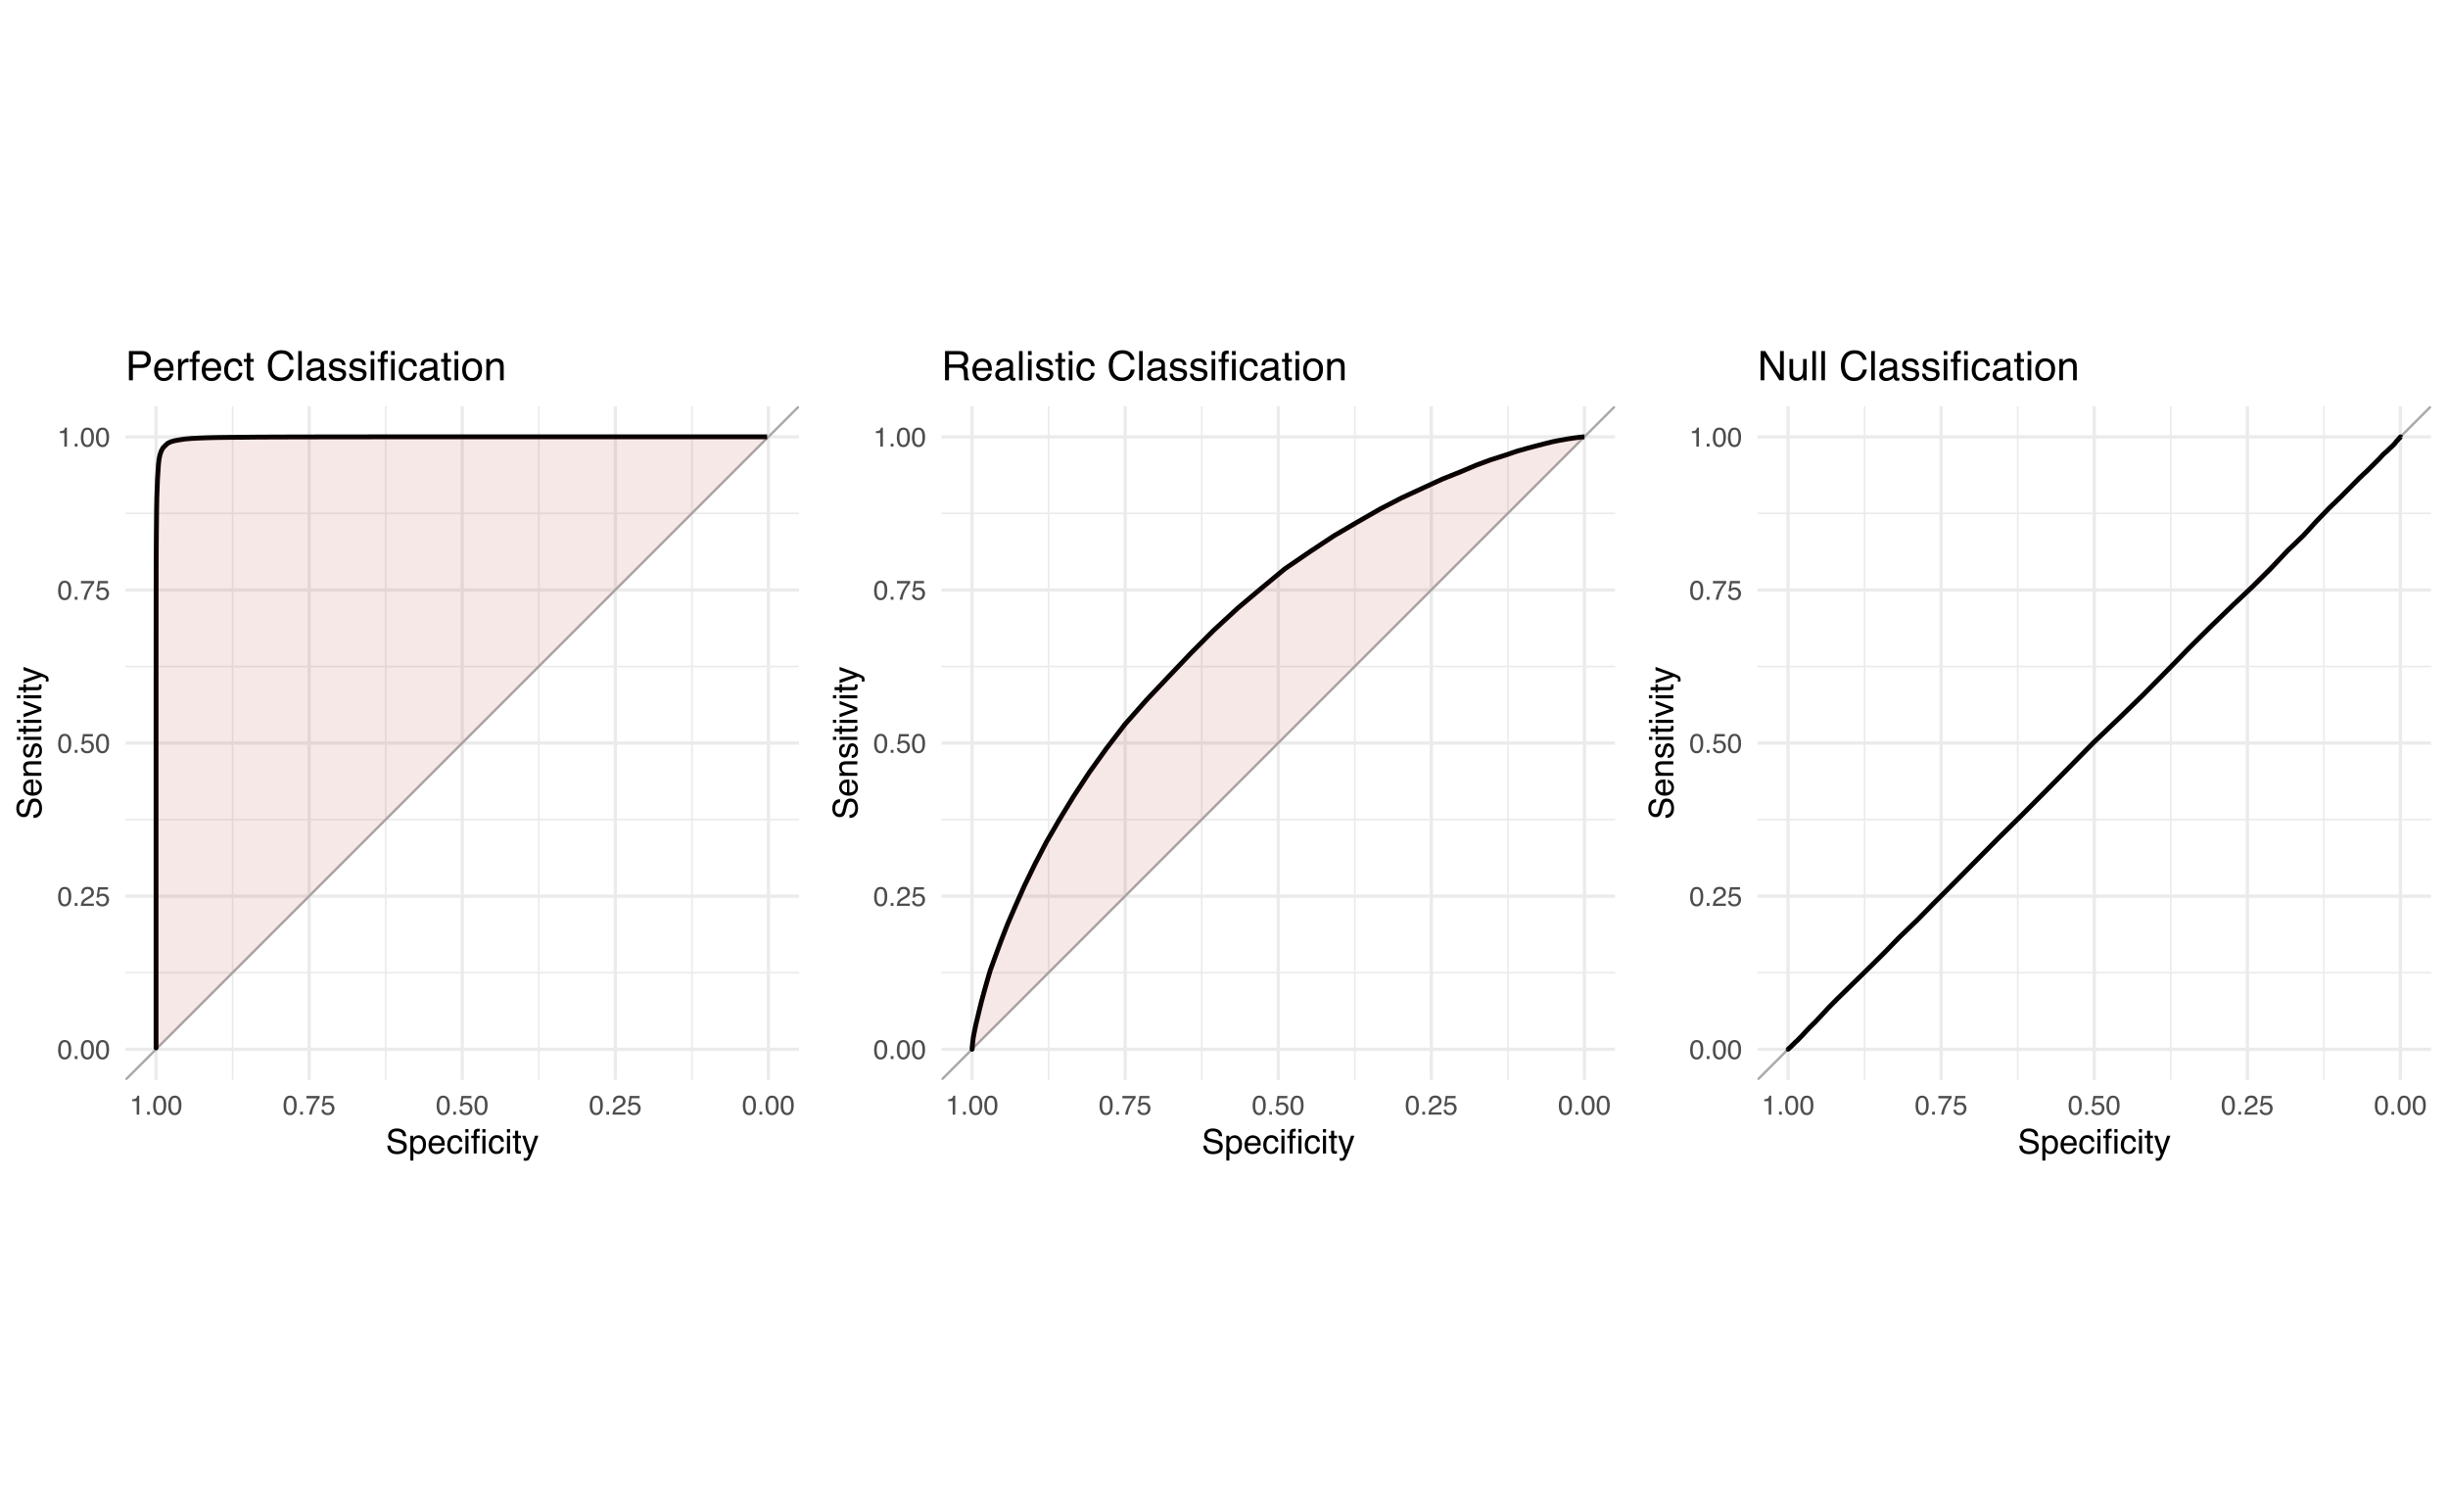 <?xml version="1.0" encoding="UTF-8"?>
<svg xmlns="http://www.w3.org/2000/svg" xmlns:xlink="http://www.w3.org/1999/xlink" width="1080pt" height="667pt" viewBox="0 0 1080 667" version="1.1">
<defs>
<g>
<symbol overflow="visible" id="glyph0-0">
<path style="stroke:none;" d="M 0.391 0 L 0.391 -8.609 L 7.219 -8.609 L 7.219 0 Z M 6.141 -1.078 L 6.141 -7.531 L 1.469 -7.531 L 1.469 -1.078 Z M 6.141 -1.078 "/>
</symbol>
<symbol overflow="visible" id="glyph0-1">
<path style="stroke:none;" d="M 3.25 -8.391 C 4.332 -8.391 5.117 -7.941 5.609 -7.047 C 5.984 -6.359 6.172 -5.41 6.172 -4.203 C 6.172 -3.066 6 -2.125 5.656 -1.375 C 5.164 -0.301 4.359 0.234 3.234 0.234 C 2.234 0.234 1.484 -0.203 0.984 -1.078 C 0.578 -1.816 0.375 -2.801 0.375 -4.031 C 0.375 -4.977 0.5 -5.797 0.75 -6.484 C 1.207 -7.754 2.039 -8.391 3.25 -8.391 Z M 3.234 -0.734 C 3.785 -0.734 4.223 -0.973 4.547 -1.453 C 4.867 -1.941 5.031 -2.848 5.031 -4.172 C 5.031 -5.117 4.91 -5.898 4.672 -6.516 C 4.441 -7.129 3.988 -7.438 3.312 -7.438 C 2.688 -7.438 2.227 -7.145 1.938 -6.562 C 1.656 -5.977 1.516 -5.117 1.516 -3.984 C 1.516 -3.129 1.609 -2.441 1.797 -1.922 C 2.078 -1.129 2.555 -0.734 3.234 -0.734 Z M 3.234 -0.734 "/>
</symbol>
<symbol overflow="visible" id="glyph0-2">
<path style="stroke:none;" d="M 1.031 -1.281 L 2.25 -1.281 L 2.25 0 L 1.031 0 Z M 1.031 -1.281 "/>
</symbol>
<symbol overflow="visible" id="glyph0-3">
<path style="stroke:none;" d="M 0.375 0 C 0.414 -0.719 0.566 -1.344 0.828 -1.875 C 1.086 -2.414 1.594 -2.906 2.344 -3.344 L 3.469 -4 C 3.969 -4.289 4.32 -4.539 4.531 -4.75 C 4.852 -5.07 5.016 -5.441 5.016 -5.859 C 5.016 -6.348 4.863 -6.734 4.562 -7.016 C 4.27 -7.305 3.883 -7.453 3.406 -7.453 C 2.676 -7.453 2.176 -7.18 1.906 -6.641 C 1.75 -6.336 1.664 -5.93 1.656 -5.422 L 0.578 -5.422 C 0.586 -6.148 0.723 -6.742 0.984 -7.203 C 1.441 -8.016 2.25 -8.422 3.406 -8.422 C 4.363 -8.422 5.062 -8.16 5.5 -7.641 C 5.945 -7.117 6.172 -6.539 6.172 -5.906 C 6.172 -5.238 5.938 -4.664 5.469 -4.188 C 5.195 -3.906 4.707 -3.566 4 -3.172 L 3.188 -2.734 C 2.812 -2.523 2.516 -2.32 2.297 -2.125 C 1.898 -1.789 1.648 -1.414 1.547 -1 L 6.141 -1 L 6.141 0 Z M 0.375 0 "/>
</symbol>
<symbol overflow="visible" id="glyph0-4">
<path style="stroke:none;" d="M 1.484 -2.141 C 1.555 -1.535 1.836 -1.117 2.328 -0.891 C 2.578 -0.773 2.863 -0.719 3.188 -0.719 C 3.812 -0.719 4.273 -0.914 4.578 -1.312 C 4.879 -1.707 5.031 -2.148 5.031 -2.641 C 5.031 -3.223 4.848 -3.676 4.484 -4 C 4.129 -4.32 3.703 -4.484 3.203 -4.484 C 2.836 -4.484 2.523 -4.41 2.266 -4.266 C 2.004 -4.129 1.785 -3.938 1.609 -3.688 L 0.688 -3.734 L 1.328 -8.25 L 5.688 -8.25 L 5.688 -7.234 L 2.125 -7.234 L 1.766 -4.906 C 1.961 -5.051 2.148 -5.16 2.328 -5.234 C 2.641 -5.359 3 -5.422 3.406 -5.422 C 4.176 -5.422 4.828 -5.172 5.359 -4.672 C 5.898 -4.18 6.172 -3.555 6.172 -2.797 C 6.172 -2.004 5.922 -1.301 5.422 -0.688 C 4.93 -0.082 4.148 0.219 3.078 0.219 C 2.398 0.219 1.797 0.023 1.266 -0.359 C 0.742 -0.742 0.453 -1.336 0.391 -2.141 Z M 1.484 -2.141 "/>
</symbol>
<symbol overflow="visible" id="glyph0-5">
<path style="stroke:none;" d="M 6.281 -8.25 L 6.281 -7.328 C 6.008 -7.066 5.648 -6.613 5.203 -5.969 C 4.754 -5.32 4.359 -4.625 4.016 -3.875 C 3.672 -3.133 3.41 -2.469 3.234 -1.875 C 3.129 -1.488 2.984 -0.863 2.797 0 L 1.641 0 C 1.898 -1.602 2.484 -3.195 3.391 -4.781 C 3.93 -5.707 4.492 -6.508 5.078 -7.188 L 0.438 -7.188 L 0.438 -8.25 Z M 6.281 -8.25 "/>
</symbol>
<symbol overflow="visible" id="glyph0-6">
<path style="stroke:none;" d="M 1.156 -5.938 L 1.156 -6.75 C 1.914 -6.82 2.441 -6.945 2.734 -7.125 C 3.035 -7.301 3.266 -7.711 3.422 -8.359 L 4.25 -8.359 L 4.25 0 L 3.125 0 L 3.125 -5.938 Z M 1.156 -5.938 "/>
</symbol>
<symbol overflow="visible" id="glyph1-0">
<path style="stroke:none;" d="M 0.484 0 L 0.484 -10.766 L 9.031 -10.766 L 9.031 0 Z M 7.672 -1.344 L 7.672 -9.406 L 1.828 -9.406 L 1.828 -1.344 Z M 7.672 -1.344 "/>
</symbol>
<symbol overflow="visible" id="glyph1-1">
<path style="stroke:none;" d="M 2.094 -3.469 C 2.125 -2.863 2.27 -2.367 2.531 -1.984 C 3.008 -1.273 3.859 -0.922 5.078 -0.922 C 5.629 -0.922 6.129 -1 6.578 -1.156 C 7.441 -1.457 7.875 -2 7.875 -2.781 C 7.875 -3.363 7.691 -3.781 7.328 -4.031 C 6.961 -4.27 6.383 -4.484 5.594 -4.672 L 4.125 -5 C 3.176 -5.207 2.504 -5.441 2.109 -5.703 C 1.422 -6.148 1.078 -6.82 1.078 -7.719 C 1.078 -8.688 1.41 -9.477 2.078 -10.094 C 2.754 -10.719 3.703 -11.031 4.922 -11.031 C 6.055 -11.031 7.016 -10.754 7.797 -10.203 C 8.586 -9.66 8.984 -8.797 8.984 -7.609 L 7.625 -7.609 C 7.539 -8.18 7.383 -8.617 7.156 -8.922 C 6.707 -9.484 5.953 -9.766 4.891 -9.766 C 4.023 -9.766 3.406 -9.582 3.031 -9.219 C 2.656 -8.863 2.469 -8.445 2.469 -7.969 C 2.469 -7.438 2.688 -7.051 3.125 -6.812 C 3.414 -6.656 4.066 -6.457 5.078 -6.219 L 6.594 -5.875 C 7.32 -5.707 7.883 -5.484 8.281 -5.203 C 8.957 -4.703 9.297 -3.973 9.297 -3.016 C 9.297 -1.816 8.863 -0.961 8 -0.453 C 7.133 0.055 6.129 0.312 4.984 0.312 C 3.641 0.312 2.594 -0.023 1.844 -0.703 C 1.082 -1.391 0.707 -2.312 0.719 -3.469 Z M 5.047 -11.047 Z M 5.047 -11.047 "/>
</symbol>
<symbol overflow="visible" id="glyph1-2">
<path style="stroke:none;" d="M 4.281 -0.891 C 4.895 -0.891 5.406 -1.145 5.812 -1.656 C 6.219 -2.176 6.422 -2.945 6.422 -3.969 C 6.422 -4.594 6.332 -5.129 6.156 -5.578 C 5.812 -6.441 5.188 -6.875 4.281 -6.875 C 3.363 -6.875 2.738 -6.422 2.406 -5.516 C 2.219 -5.023 2.125 -4.398 2.125 -3.641 C 2.125 -3.035 2.219 -2.523 2.406 -2.109 C 2.75 -1.297 3.375 -0.891 4.281 -0.891 Z M 0.859 -7.812 L 2.141 -7.812 L 2.141 -6.766 C 2.41 -7.117 2.703 -7.395 3.016 -7.594 C 3.453 -7.883 3.973 -8.031 4.578 -8.031 C 5.461 -8.031 6.211 -7.688 6.828 -7 C 7.453 -6.32 7.766 -5.352 7.766 -4.094 C 7.766 -2.383 7.32 -1.164 6.438 -0.438 C 5.863 0.031 5.203 0.266 4.453 0.266 C 3.859 0.266 3.363 0.133 2.969 -0.125 C 2.727 -0.27 2.469 -0.52 2.188 -0.875 L 2.188 3.125 L 0.859 3.125 Z M 0.859 -7.812 "/>
</symbol>
<symbol overflow="visible" id="glyph1-3">
<path style="stroke:none;" d="M 4.234 -8.016 C 4.785 -8.016 5.32 -7.883 5.844 -7.625 C 6.375 -7.363 6.773 -7.023 7.047 -6.609 C 7.305 -6.211 7.484 -5.754 7.578 -5.234 C 7.648 -4.867 7.688 -4.289 7.688 -3.5 L 1.938 -3.5 C 1.969 -2.707 2.156 -2.066 2.5 -1.578 C 2.852 -1.098 3.398 -0.859 4.141 -0.859 C 4.828 -0.859 5.375 -1.086 5.781 -1.547 C 6.02 -1.805 6.188 -2.113 6.281 -2.469 L 7.578 -2.469 C 7.547 -2.176 7.43 -1.852 7.234 -1.5 C 7.047 -1.145 6.832 -0.852 6.594 -0.625 C 6.188 -0.238 5.691 0.02 5.109 0.156 C 4.785 0.238 4.426 0.281 4.031 0.281 C 3.051 0.281 2.223 -0.07 1.547 -0.781 C 0.867 -1.5 0.531 -2.492 0.531 -3.766 C 0.531 -5.023 0.867 -6.047 1.547 -6.828 C 2.234 -7.617 3.129 -8.016 4.234 -8.016 Z M 6.328 -4.547 C 6.273 -5.117 6.156 -5.578 5.969 -5.922 C 5.602 -6.555 5 -6.875 4.156 -6.875 C 3.551 -6.875 3.039 -6.656 2.625 -6.219 C 2.219 -5.781 2.004 -5.223 1.984 -4.547 Z M 4.109 -8.031 Z M 4.109 -8.031 "/>
</symbol>
<symbol overflow="visible" id="glyph1-4">
<path style="stroke:none;" d="M 3.984 -8.078 C 4.867 -8.078 5.586 -7.859 6.141 -7.422 C 6.703 -6.992 7.039 -6.254 7.156 -5.203 L 5.859 -5.203 C 5.785 -5.691 5.609 -6.094 5.328 -6.406 C 5.055 -6.727 4.609 -6.891 3.984 -6.891 C 3.148 -6.891 2.551 -6.477 2.188 -5.656 C 1.957 -5.125 1.844 -4.469 1.844 -3.688 C 1.844 -2.906 2.004 -2.242 2.328 -1.703 C 2.66 -1.172 3.188 -0.906 3.906 -0.906 C 4.445 -0.906 4.879 -1.07 5.203 -1.406 C 5.523 -1.738 5.742 -2.195 5.859 -2.781 L 7.156 -2.781 C 7 -1.738 6.629 -0.973 6.047 -0.484 C 5.461 -0.004 4.711 0.234 3.797 0.234 C 2.773 0.234 1.957 -0.141 1.344 -0.891 C 0.738 -1.641 0.438 -2.578 0.438 -3.703 C 0.438 -5.078 0.77 -6.148 1.438 -6.922 C 2.102 -7.691 2.953 -8.078 3.984 -8.078 Z M 3.781 -8.031 Z M 3.781 -8.031 "/>
</symbol>
<symbol overflow="visible" id="glyph1-5">
<path style="stroke:none;" d="M 0.969 -7.812 L 2.312 -7.812 L 2.312 0 L 0.969 0 Z M 0.969 -10.766 L 2.312 -10.766 L 2.312 -9.266 L 0.969 -9.266 Z M 0.969 -10.766 "/>
</symbol>
<symbol overflow="visible" id="glyph1-6">
<path style="stroke:none;" d="M 1.297 -9.031 C 1.316 -9.582 1.41 -9.984 1.578 -10.234 C 1.891 -10.68 2.484 -10.906 3.359 -10.906 C 3.441 -10.906 3.523 -10.906 3.609 -10.906 C 3.703 -10.906 3.805 -10.898 3.922 -10.891 L 3.922 -9.688 C 3.785 -9.695 3.688 -9.703 3.625 -9.703 C 3.562 -9.703 3.504 -9.703 3.453 -9.703 C 3.047 -9.703 2.801 -9.598 2.719 -9.391 C 2.645 -9.18 2.609 -8.656 2.609 -7.812 L 3.922 -7.812 L 3.922 -6.766 L 2.594 -6.766 L 2.594 0 L 1.297 0 L 1.297 -6.766 L 0.203 -6.766 L 0.203 -7.812 L 1.297 -7.812 Z M 1.297 -9.031 "/>
</symbol>
<symbol overflow="visible" id="glyph1-7">
<path style="stroke:none;" d="M 1.234 -10.031 L 2.562 -10.031 L 2.562 -7.844 L 3.812 -7.844 L 3.812 -6.766 L 2.562 -6.766 L 2.562 -1.641 C 2.562 -1.367 2.656 -1.188 2.844 -1.094 C 2.945 -1.039 3.117 -1.016 3.359 -1.016 C 3.422 -1.016 3.488 -1.016 3.562 -1.016 C 3.633 -1.023 3.719 -1.035 3.812 -1.047 L 3.812 0 C 3.664 0.039 3.508 0.07 3.344 0.094 C 3.176 0.113 3 0.125 2.812 0.125 C 2.195 0.125 1.781 -0.031 1.562 -0.344 C 1.344 -0.664 1.234 -1.078 1.234 -1.578 L 1.234 -6.766 L 0.172 -6.766 L 0.172 -7.844 L 1.234 -7.844 Z M 1.234 -10.031 "/>
</symbol>
<symbol overflow="visible" id="glyph1-8">
<path style="stroke:none;" d="M 5.859 -7.844 L 7.328 -7.844 C 7.141 -7.344 6.727 -6.195 6.094 -4.406 C 5.613 -3.051 5.211 -1.953 4.891 -1.109 C 4.129 0.891 3.594 2.109 3.281 2.547 C 2.969 2.992 2.426 3.219 1.656 3.219 C 1.477 3.219 1.336 3.207 1.234 3.188 C 1.129 3.176 1.004 3.148 0.859 3.109 L 0.859 1.906 C 1.086 1.969 1.254 2.004 1.359 2.016 C 1.461 2.035 1.555 2.047 1.641 2.047 C 1.879 2.047 2.055 2.004 2.172 1.922 C 2.285 1.848 2.383 1.754 2.469 1.641 C 2.488 1.598 2.57 1.395 2.719 1.031 C 2.875 0.664 2.984 0.398 3.047 0.234 L 0.156 -7.844 L 1.641 -7.844 L 3.75 -1.453 Z M 3.75 -8.031 Z M 3.75 -8.031 "/>
</symbol>
<symbol overflow="visible" id="glyph2-0">
<path style="stroke:none;" d="M 0 -0.484 L -10.766 -0.484 L -10.766 -9.031 L 0 -9.031 Z M -1.344 -7.672 L -9.406 -7.672 L -9.406 -1.828 L -1.344 -1.828 Z M -1.344 -7.672 "/>
</symbol>
<symbol overflow="visible" id="glyph2-1">
<path style="stroke:none;" d="M -3.469 -2.094 C -2.863 -2.125 -2.367 -2.27 -1.984 -2.531 C -1.273 -3.008 -0.922 -3.859 -0.922 -5.078 C -0.922 -5.629 -1 -6.129 -1.156 -6.578 C -1.457 -7.441 -2 -7.875 -2.781 -7.875 C -3.363 -7.875 -3.781 -7.691 -4.031 -7.328 C -4.27 -6.961 -4.484 -6.383 -4.672 -5.594 L -5 -4.125 C -5.207 -3.176 -5.441 -2.504 -5.703 -2.109 C -6.148 -1.422 -6.82 -1.078 -7.719 -1.078 C -8.688 -1.078 -9.477 -1.41 -10.094 -2.078 C -10.719 -2.754 -11.031 -3.703 -11.031 -4.922 C -11.031 -6.055 -10.754 -7.016 -10.203 -7.797 C -9.66 -8.586 -8.797 -8.984 -7.609 -8.984 L -7.609 -7.625 C -8.18 -7.539 -8.617 -7.383 -8.922 -7.156 C -9.484 -6.707 -9.766 -5.953 -9.766 -4.891 C -9.766 -4.023 -9.582 -3.406 -9.219 -3.031 C -8.863 -2.656 -8.445 -2.469 -7.969 -2.469 C -7.438 -2.469 -7.051 -2.688 -6.812 -3.125 C -6.656 -3.414 -6.457 -4.066 -6.219 -5.078 L -5.875 -6.594 C -5.707 -7.32 -5.484 -7.883 -5.203 -8.281 C -4.703 -8.957 -3.973 -9.297 -3.016 -9.297 C -1.816 -9.297 -0.961 -8.863 -0.453 -8 C 0.055 -7.133 0.312 -6.129 0.312 -4.984 C 0.312 -3.641 -0.023 -2.594 -0.703 -1.844 C -1.391 -1.082 -2.312 -0.707 -3.469 -0.719 Z M -11.047 -5.047 Z M -11.047 -5.047 "/>
</symbol>
<symbol overflow="visible" id="glyph2-2">
<path style="stroke:none;" d="M -8.016 -4.234 C -8.016 -4.785 -7.883 -5.32 -7.625 -5.844 C -7.363 -6.375 -7.023 -6.773 -6.609 -7.047 C -6.211 -7.305 -5.754 -7.484 -5.234 -7.578 C -4.867 -7.648 -4.289 -7.688 -3.5 -7.688 L -3.5 -1.938 C -2.707 -1.969 -2.066 -2.156 -1.578 -2.5 C -1.098 -2.852 -0.859 -3.398 -0.859 -4.141 C -0.859 -4.828 -1.086 -5.375 -1.547 -5.781 C -1.805 -6.02 -2.113 -6.188 -2.469 -6.281 L -2.469 -7.578 C -2.176 -7.547 -1.852 -7.43 -1.5 -7.234 C -1.145 -7.047 -0.852 -6.832 -0.625 -6.594 C -0.238 -6.188 0.02 -5.691 0.156 -5.109 C 0.238 -4.785 0.281 -4.426 0.281 -4.031 C 0.281 -3.051 -0.07 -2.223 -0.781 -1.547 C -1.5 -0.867 -2.492 -0.531 -3.766 -0.531 C -5.023 -0.531 -6.047 -0.867 -6.828 -1.547 C -7.617 -2.234 -8.016 -3.129 -8.016 -4.234 Z M -4.547 -6.328 C -5.117 -6.273 -5.578 -6.156 -5.922 -5.969 C -6.555 -5.602 -6.875 -5 -6.875 -4.156 C -6.875 -3.551 -6.656 -3.039 -6.219 -2.625 C -5.781 -2.219 -5.223 -2.004 -4.547 -1.984 Z M -8.031 -4.109 Z M -8.031 -4.109 "/>
</symbol>
<symbol overflow="visible" id="glyph2-3">
<path style="stroke:none;" d="M -7.844 -0.969 L -7.844 -2.219 L -6.734 -2.219 C -7.191 -2.594 -7.52 -2.984 -7.719 -3.391 C -7.914 -3.805 -8.016 -4.27 -8.016 -4.781 C -8.016 -5.895 -7.629 -6.645 -6.859 -7.031 C -6.43 -7.25 -5.82 -7.359 -5.031 -7.359 L 0 -7.359 L 0 -6.016 L -4.938 -6.016 C -5.414 -6.016 -5.801 -5.945 -6.094 -5.812 C -6.582 -5.57 -6.828 -5.145 -6.828 -4.531 C -6.828 -4.219 -6.797 -3.961 -6.734 -3.766 C -6.629 -3.398 -6.414 -3.082 -6.094 -2.812 C -5.832 -2.594 -5.562 -2.445 -5.281 -2.375 C -5.008 -2.312 -4.617 -2.281 -4.109 -2.281 L 0 -2.281 L 0 -0.969 Z M -8.031 -4.062 Z M -8.031 -4.062 "/>
</symbol>
<symbol overflow="visible" id="glyph2-4">
<path style="stroke:none;" d="M -2.469 -1.75 C -2.02 -1.789 -1.68 -1.898 -1.453 -2.078 C -1.023 -2.41 -0.812 -2.988 -0.812 -3.812 C -0.812 -4.301 -0.914 -4.727 -1.125 -5.094 C -1.344 -5.469 -1.672 -5.656 -2.109 -5.656 C -2.453 -5.656 -2.711 -5.504 -2.891 -5.203 C -2.992 -5.016 -3.117 -4.641 -3.266 -4.078 L -3.516 -3.031 C -3.68 -2.363 -3.867 -1.867 -4.078 -1.547 C -4.43 -0.984 -4.926 -0.703 -5.562 -0.703 C -6.301 -0.703 -6.898 -0.969 -7.359 -1.5 C -7.816 -2.039 -8.047 -2.758 -8.047 -3.656 C -8.047 -4.844 -7.703 -5.695 -7.016 -6.219 C -6.566 -6.539 -6.094 -6.695 -5.594 -6.688 L -5.594 -5.453 C -5.883 -5.422 -6.156 -5.316 -6.406 -5.141 C -6.75 -4.836 -6.922 -4.312 -6.922 -3.562 C -6.922 -3.062 -6.82 -2.68 -6.625 -2.422 C -6.438 -2.172 -6.188 -2.047 -5.875 -2.047 C -5.539 -2.047 -5.27 -2.211 -5.062 -2.547 C -4.938 -2.742 -4.828 -3.031 -4.734 -3.406 L -4.531 -4.281 C -4.301 -5.227 -4.078 -5.863 -3.859 -6.188 C -3.523 -6.695 -2.992 -6.953 -2.266 -6.953 C -1.566 -6.953 -0.961 -6.688 -0.453 -6.156 C 0.047 -5.633 0.297 -4.832 0.297 -3.75 C 0.297 -2.582 0.031 -1.754 -0.5 -1.266 C -1.031 -0.773 -1.688 -0.516 -2.469 -0.484 Z M -8.031 -3.703 Z M -8.031 -3.703 "/>
</symbol>
<symbol overflow="visible" id="glyph2-5">
<path style="stroke:none;" d="M -7.812 -0.969 L -7.812 -2.312 L 0 -2.312 L 0 -0.969 Z M -10.766 -0.969 L -10.766 -2.312 L -9.266 -2.312 L -9.266 -0.969 Z M -10.766 -0.969 "/>
</symbol>
<symbol overflow="visible" id="glyph2-6">
<path style="stroke:none;" d="M -10.031 -1.234 L -10.031 -2.562 L -7.844 -2.562 L -7.844 -3.812 L -6.766 -3.812 L -6.766 -2.562 L -1.641 -2.562 C -1.367 -2.562 -1.188 -2.656 -1.094 -2.844 C -1.039 -2.945 -1.016 -3.117 -1.016 -3.359 C -1.016 -3.422 -1.016 -3.488 -1.016 -3.562 C -1.023 -3.633 -1.035 -3.719 -1.047 -3.812 L 0 -3.812 C 0.039 -3.664 0.07 -3.508 0.094 -3.344 C 0.113 -3.176 0.125 -3 0.125 -2.812 C 0.125 -2.195 -0.031 -1.781 -0.344 -1.562 C -0.664 -1.344 -1.078 -1.234 -1.578 -1.234 L -6.766 -1.234 L -6.766 -0.172 L -7.844 -0.172 L -7.844 -1.234 Z M -10.031 -1.234 "/>
</symbol>
<symbol overflow="visible" id="glyph2-7">
<path style="stroke:none;" d="M -7.844 -1.609 L -1.453 -3.703 L -7.844 -5.891 L -7.844 -7.344 L 0 -4.375 L 0 -2.969 L -7.844 -0.078 Z M -7.844 -1.609 "/>
</symbol>
<symbol overflow="visible" id="glyph2-8">
<path style="stroke:none;" d="M -7.844 -5.859 L -7.844 -7.328 C -7.344 -7.141 -6.195 -6.727 -4.406 -6.094 C -3.051 -5.613 -1.953 -5.211 -1.109 -4.891 C 0.891 -4.129 2.109 -3.594 2.547 -3.281 C 2.992 -2.969 3.219 -2.426 3.219 -1.656 C 3.219 -1.477 3.207 -1.336 3.188 -1.234 C 3.176 -1.129 3.148 -1.004 3.109 -0.859 L 1.906 -0.859 C 1.969 -1.086 2.004 -1.254 2.016 -1.359 C 2.035 -1.461 2.047 -1.555 2.047 -1.641 C 2.047 -1.879 2.004 -2.055 1.922 -2.172 C 1.848 -2.285 1.754 -2.383 1.641 -2.469 C 1.598 -2.488 1.395 -2.57 1.031 -2.719 C 0.664 -2.875 0.398 -2.984 0.234 -3.047 L -7.844 -0.156 L -7.844 -1.641 L -1.453 -3.75 Z M -8.031 -3.75 Z M -8.031 -3.75 "/>
</symbol>
<symbol overflow="visible" id="glyph3-0">
<path style="stroke:none;" d="M 0.578 0 L 0.578 -12.906 L 10.828 -12.906 L 10.828 0 Z M 9.219 -1.625 L 9.219 -11.297 L 2.203 -11.297 L 2.203 -1.625 Z M 9.219 -1.625 "/>
</symbol>
<symbol overflow="visible" id="glyph3-1">
<path style="stroke:none;" d="M 1.531 -12.906 L 7.344 -12.906 C 8.5 -12.906 9.426 -12.582 10.125 -11.938 C 10.832 -11.289 11.188 -10.383 11.188 -9.219 C 11.188 -8.207 10.867 -7.328 10.234 -6.578 C 9.609 -5.828 8.645 -5.453 7.344 -5.453 L 3.281 -5.453 L 3.281 0 L 1.531 0 Z M 9.406 -9.203 C 9.406 -10.148 9.055 -10.797 8.359 -11.141 C 7.973 -11.316 7.441 -11.406 6.766 -11.406 L 3.281 -11.406 L 3.281 -6.938 L 6.766 -6.938 C 7.555 -6.938 8.191 -7.102 8.672 -7.438 C 9.16 -7.77 9.406 -8.359 9.406 -9.203 Z M 9.406 -9.203 "/>
</symbol>
<symbol overflow="visible" id="glyph3-2">
<path style="stroke:none;" d="M 5.078 -9.625 C 5.742 -9.625 6.391 -9.469 7.016 -9.156 C 7.648 -8.844 8.129 -8.438 8.453 -7.938 C 8.773 -7.457 8.988 -6.906 9.094 -6.281 C 9.188 -5.844 9.234 -5.148 9.234 -4.203 L 2.328 -4.203 C 2.359 -3.242 2.582 -2.473 3 -1.891 C 3.426 -1.316 4.082 -1.031 4.969 -1.031 C 5.789 -1.031 6.445 -1.305 6.938 -1.859 C 7.219 -2.172 7.422 -2.535 7.547 -2.953 L 9.094 -2.953 C 9.051 -2.609 8.914 -2.223 8.688 -1.797 C 8.457 -1.367 8.195 -1.02 7.906 -0.75 C 7.426 -0.281 6.832 0.031 6.125 0.188 C 5.75 0.281 5.316 0.328 4.828 0.328 C 3.66 0.328 2.672 -0.094 1.859 -0.938 C 1.047 -1.789 0.641 -2.988 0.641 -4.531 C 0.641 -6.039 1.047 -7.266 1.859 -8.203 C 2.68 -9.148 3.754 -9.625 5.078 -9.625 Z M 7.609 -5.453 C 7.535 -6.141 7.383 -6.691 7.156 -7.109 C 6.719 -7.867 5.992 -8.25 4.984 -8.25 C 4.254 -8.25 3.645 -7.984 3.156 -7.453 C 2.664 -6.93 2.406 -6.266 2.375 -5.453 Z M 4.938 -9.641 Z M 4.938 -9.641 "/>
</symbol>
<symbol overflow="visible" id="glyph3-3">
<path style="stroke:none;" d="M 1.203 -9.406 L 2.703 -9.406 L 2.703 -7.781 C 2.828 -8.102 3.129 -8.488 3.609 -8.938 C 4.086 -9.395 4.645 -9.625 5.281 -9.625 C 5.301 -9.625 5.348 -9.617 5.422 -9.609 C 5.492 -9.609 5.613 -9.598 5.781 -9.578 L 5.781 -7.906 C 5.688 -7.926 5.598 -7.938 5.516 -7.938 C 5.441 -7.945 5.359 -7.953 5.266 -7.953 C 4.461 -7.953 3.848 -7.695 3.422 -7.188 C 2.992 -6.676 2.781 -6.086 2.781 -5.422 L 2.781 0 L 1.203 0 Z M 1.203 -9.406 "/>
</symbol>
<symbol overflow="visible" id="glyph3-4">
<path style="stroke:none;" d="M 1.562 -10.844 C 1.582 -11.5 1.695 -11.977 1.906 -12.281 C 2.27 -12.82 2.977 -13.094 4.031 -13.094 C 4.133 -13.094 4.238 -13.086 4.344 -13.078 C 4.445 -13.078 4.566 -13.07 4.703 -13.062 L 4.703 -11.625 C 4.535 -11.633 4.414 -11.641 4.344 -11.641 C 4.27 -11.641 4.203 -11.641 4.141 -11.641 C 3.66 -11.641 3.375 -11.516 3.281 -11.266 C 3.188 -11.023 3.141 -10.395 3.141 -9.375 L 4.703 -9.375 L 4.703 -8.125 L 3.125 -8.125 L 3.125 0 L 1.562 0 L 1.562 -8.125 L 0.25 -8.125 L 0.25 -9.375 L 1.562 -9.375 Z M 1.562 -10.844 "/>
</symbol>
<symbol overflow="visible" id="glyph3-5">
<path style="stroke:none;" d="M 4.797 -9.688 C 5.848 -9.688 6.707 -9.426 7.375 -8.906 C 8.039 -8.395 8.441 -7.508 8.578 -6.25 L 7.047 -6.25 C 6.953 -6.832 6.734 -7.312 6.391 -7.688 C 6.055 -8.07 5.523 -8.266 4.797 -8.266 C 3.785 -8.266 3.062 -7.773 2.625 -6.797 C 2.344 -6.16 2.203 -5.375 2.203 -4.438 C 2.203 -3.488 2.398 -2.691 2.797 -2.047 C 3.203 -1.398 3.832 -1.078 4.688 -1.078 C 5.344 -1.078 5.863 -1.273 6.25 -1.672 C 6.633 -2.078 6.898 -2.629 7.047 -3.328 L 8.578 -3.328 C 8.398 -2.078 7.957 -1.164 7.25 -0.594 C 6.551 -0.02 5.656 0.266 4.562 0.266 C 3.332 0.266 2.348 -0.18 1.609 -1.078 C 0.879 -1.973 0.516 -3.098 0.516 -4.453 C 0.516 -6.098 0.914 -7.379 1.719 -8.297 C 2.52 -9.223 3.547 -9.688 4.797 -9.688 Z M 4.547 -9.641 Z M 4.547 -9.641 "/>
</symbol>
<symbol overflow="visible" id="glyph3-6">
<path style="stroke:none;" d="M 1.484 -12.047 L 3.078 -12.047 L 3.078 -9.406 L 4.578 -9.406 L 4.578 -8.125 L 3.078 -8.125 L 3.078 -1.984 C 3.078 -1.648 3.188 -1.426 3.406 -1.312 C 3.531 -1.25 3.738 -1.219 4.031 -1.219 C 4.102 -1.219 4.18 -1.219 4.266 -1.219 C 4.359 -1.227 4.461 -1.238 4.578 -1.25 L 4.578 0 C 4.398 0.051 4.211 0.086 4.016 0.109 C 3.816 0.141 3.602 0.156 3.375 0.156 C 2.633 0.156 2.133 -0.031 1.875 -0.406 C 1.613 -0.789 1.484 -1.285 1.484 -1.891 L 1.484 -8.125 L 0.203 -8.125 L 0.203 -9.406 L 1.484 -9.406 Z M 1.484 -12.047 "/>
</symbol>
<symbol overflow="visible" id="glyph3-7">
<path style="stroke:none;" d=""/>
</symbol>
<symbol overflow="visible" id="glyph3-8">
<path style="stroke:none;" d="M 6.812 -13.266 C 8.445 -13.266 9.711 -12.832 10.609 -11.969 C 11.516 -11.102 12.02 -10.125 12.125 -9.031 L 10.422 -9.031 C 10.223 -9.863 9.832 -10.523 9.25 -11.016 C 8.676 -11.504 7.867 -11.75 6.828 -11.75 C 5.555 -11.75 4.531 -11.301 3.75 -10.406 C 2.969 -9.508 2.578 -8.141 2.578 -6.297 C 2.578 -4.785 2.926 -3.555 3.625 -2.609 C 4.332 -1.672 5.391 -1.203 6.797 -1.203 C 8.086 -1.203 9.066 -1.695 9.734 -2.688 C 10.098 -3.207 10.363 -3.895 10.531 -4.75 L 12.25 -4.75 C 12.094 -3.383 11.586 -2.242 10.734 -1.328 C 9.703 -0.223 8.316 0.328 6.578 0.328 C 5.078 0.328 3.816 -0.125 2.797 -1.031 C 1.461 -2.227 0.797 -4.082 0.797 -6.594 C 0.797 -8.5 1.297 -10.062 2.297 -11.281 C 3.391 -12.602 4.895 -13.266 6.812 -13.266 Z M 6.453 -13.266 Z M 6.453 -13.266 "/>
</symbol>
<symbol overflow="visible" id="glyph3-9">
<path style="stroke:none;" d="M 1.203 -12.906 L 2.781 -12.906 L 2.781 0 L 1.203 0 Z M 1.203 -12.906 "/>
</symbol>
<symbol overflow="visible" id="glyph3-10">
<path style="stroke:none;" d="M 2.375 -2.5 C 2.375 -2.039 2.539 -1.68 2.875 -1.422 C 3.207 -1.16 3.602 -1.031 4.062 -1.031 C 4.613 -1.031 5.148 -1.16 5.672 -1.422 C 6.555 -1.848 7 -2.547 7 -3.516 L 7 -4.797 C 6.801 -4.672 6.551 -4.566 6.25 -4.484 C 5.945 -4.398 5.648 -4.344 5.359 -4.312 L 4.391 -4.188 C 3.816 -4.102 3.391 -3.984 3.109 -3.828 C 2.617 -3.547 2.375 -3.102 2.375 -2.5 Z M 6.203 -5.703 C 6.566 -5.754 6.812 -5.906 6.938 -6.156 C 7.008 -6.301 7.047 -6.504 7.047 -6.766 C 7.047 -7.305 6.852 -7.695 6.469 -7.938 C 6.082 -8.188 5.531 -8.312 4.812 -8.312 C 3.988 -8.312 3.406 -8.086 3.062 -7.641 C 2.863 -7.391 2.738 -7.023 2.688 -6.547 L 1.203 -6.547 C 1.234 -7.703 1.609 -8.504 2.328 -8.953 C 3.055 -9.41 3.898 -9.641 4.859 -9.641 C 5.961 -9.641 6.859 -9.43 7.547 -9.016 C 8.234 -8.586 8.578 -7.93 8.578 -7.047 L 8.578 -1.625 C 8.578 -1.457 8.609 -1.32 8.672 -1.219 C 8.742 -1.125 8.891 -1.078 9.109 -1.078 C 9.18 -1.078 9.258 -1.078 9.344 -1.078 C 9.426 -1.086 9.52 -1.102 9.625 -1.125 L 9.625 0.047 C 9.375 0.117 9.188 0.16 9.062 0.172 C 8.938 0.191 8.758 0.203 8.531 0.203 C 7.988 0.203 7.594 0.008 7.344 -0.375 C 7.219 -0.582 7.129 -0.875 7.078 -1.25 C 6.754 -0.82 6.289 -0.453 5.688 -0.141 C 5.082 0.16 4.414 0.312 3.688 0.312 C 2.812 0.312 2.098 0.047 1.547 -0.484 C 0.992 -1.016 0.719 -1.676 0.719 -2.469 C 0.719 -3.344 0.988 -4.02 1.531 -4.5 C 2.082 -4.977 2.801 -5.273 3.688 -5.391 Z M 4.891 -9.641 Z M 4.891 -9.641 "/>
</symbol>
<symbol overflow="visible" id="glyph3-11">
<path style="stroke:none;" d="M 2.094 -2.953 C 2.145 -2.422 2.281 -2.016 2.5 -1.734 C 2.895 -1.223 3.586 -0.969 4.578 -0.969 C 5.16 -0.969 5.672 -1.094 6.109 -1.344 C 6.555 -1.602 6.781 -2.004 6.781 -2.547 C 6.781 -2.941 6.602 -3.25 6.25 -3.469 C 6.02 -3.594 5.566 -3.738 4.891 -3.906 L 3.641 -4.234 C 2.836 -4.43 2.242 -4.648 1.859 -4.891 C 1.18 -5.316 0.844 -5.91 0.844 -6.672 C 0.844 -7.555 1.16 -8.273 1.797 -8.828 C 2.441 -9.379 3.305 -9.656 4.391 -9.656 C 5.805 -9.656 6.832 -9.238 7.469 -8.406 C 7.852 -7.883 8.039 -7.316 8.031 -6.703 L 6.547 -6.703 C 6.516 -7.066 6.383 -7.395 6.156 -7.688 C 5.789 -8.102 5.16 -8.312 4.266 -8.312 C 3.672 -8.312 3.219 -8.195 2.906 -7.969 C 2.602 -7.738 2.453 -7.438 2.453 -7.062 C 2.453 -6.645 2.656 -6.316 3.062 -6.078 C 3.289 -5.93 3.633 -5.801 4.094 -5.688 L 5.141 -5.438 C 6.273 -5.156 7.035 -4.883 7.422 -4.625 C 8.035 -4.227 8.344 -3.594 8.344 -2.719 C 8.344 -1.883 8.023 -1.16 7.391 -0.547 C 6.754 0.055 5.785 0.359 4.484 0.359 C 3.086 0.359 2.098 0.039 1.516 -0.594 C 0.93 -1.227 0.617 -2.016 0.578 -2.953 Z M 4.438 -9.641 Z M 4.438 -9.641 "/>
</symbol>
<symbol overflow="visible" id="glyph3-12">
<path style="stroke:none;" d="M 1.156 -9.375 L 2.766 -9.375 L 2.766 0 L 1.156 0 Z M 1.156 -12.906 L 2.766 -12.906 L 2.766 -11.125 L 1.156 -11.125 Z M 1.156 -12.906 "/>
</symbol>
<symbol overflow="visible" id="glyph3-13">
<path style="stroke:none;" d="M 4.891 -1.016 C 5.941 -1.016 6.66 -1.41 7.047 -2.203 C 7.441 -3.004 7.641 -3.891 7.641 -4.859 C 7.641 -5.734 7.5 -6.445 7.219 -7 C 6.77 -7.875 6 -8.312 4.906 -8.312 C 3.945 -8.312 3.242 -7.941 2.797 -7.203 C 2.359 -6.461 2.141 -5.57 2.141 -4.531 C 2.141 -3.531 2.359 -2.691 2.797 -2.016 C 3.242 -1.348 3.941 -1.016 4.891 -1.016 Z M 4.953 -9.688 C 6.172 -9.688 7.195 -9.281 8.031 -8.469 C 8.875 -7.664 9.297 -6.477 9.297 -4.906 C 9.297 -3.383 8.926 -2.129 8.188 -1.141 C 7.445 -0.148 6.301 0.344 4.75 0.344 C 3.445 0.344 2.414 -0.094 1.656 -0.969 C 0.895 -1.844 0.516 -3.02 0.516 -4.5 C 0.516 -6.082 0.914 -7.344 1.719 -8.281 C 2.52 -9.219 3.598 -9.688 4.953 -9.688 Z M 4.906 -9.641 Z M 4.906 -9.641 "/>
</symbol>
<symbol overflow="visible" id="glyph3-14">
<path style="stroke:none;" d="M 1.156 -9.406 L 2.656 -9.406 L 2.656 -8.078 C 3.102 -8.629 3.578 -9.023 4.078 -9.266 C 4.578 -9.504 5.129 -9.625 5.734 -9.625 C 7.078 -9.625 7.984 -9.16 8.453 -8.234 C 8.703 -7.723 8.828 -6.988 8.828 -6.031 L 8.828 0 L 7.219 0 L 7.219 -5.938 C 7.219 -6.508 7.133 -6.973 6.969 -7.328 C 6.688 -7.91 6.176 -8.203 5.438 -8.203 C 5.062 -8.203 4.754 -8.164 4.516 -8.094 C 4.086 -7.957 3.707 -7.695 3.375 -7.312 C 3.113 -7 2.941 -6.676 2.859 -6.344 C 2.785 -6.02 2.75 -5.551 2.75 -4.938 L 2.75 0 L 1.156 0 Z M 4.875 -9.641 Z M 4.875 -9.641 "/>
</symbol>
<symbol overflow="visible" id="glyph3-15">
<path style="stroke:none;" d="M 7.375 -7 C 8.195 -7 8.844 -7.16 9.312 -7.484 C 9.789 -7.816 10.031 -8.41 10.031 -9.266 C 10.031 -10.18 9.695 -10.805 9.031 -11.141 C 8.676 -11.316 8.203 -11.406 7.609 -11.406 L 3.328 -11.406 L 3.328 -7 Z M 1.578 -12.906 L 7.562 -12.906 C 8.539 -12.906 9.352 -12.766 10 -12.484 C 11.207 -11.93 11.812 -10.914 11.812 -9.438 C 11.812 -8.656 11.648 -8.02 11.328 -7.531 C 11.016 -7.039 10.57 -6.645 10 -6.344 C 10.5 -6.133 10.875 -5.863 11.125 -5.531 C 11.383 -5.195 11.531 -4.656 11.562 -3.906 L 11.625 -2.188 C 11.633 -1.688 11.676 -1.316 11.75 -1.078 C 11.852 -0.672 12.039 -0.41 12.312 -0.297 L 12.312 0 L 10.156 0 C 10.102 -0.113 10.055 -0.254 10.016 -0.422 C 9.984 -0.598 9.957 -0.941 9.938 -1.453 L 9.828 -3.609 C 9.785 -4.453 9.473 -5.016 8.891 -5.297 C 8.555 -5.453 8.031 -5.531 7.312 -5.531 L 3.328 -5.531 L 3.328 0 L 1.578 0 Z M 1.578 -12.906 "/>
</symbol>
<symbol overflow="visible" id="glyph3-16">
<path style="stroke:none;" d="M 1.375 -12.906 L 3.438 -12.906 L 9.953 -2.453 L 9.953 -12.906 L 11.625 -12.906 L 11.625 0 L 9.656 0 L 3.047 -10.453 L 3.047 0 L 1.375 0 Z M 6.375 -12.906 Z M 6.375 -12.906 "/>
</symbol>
<symbol overflow="visible" id="glyph3-17">
<path style="stroke:none;" d="M 2.75 -9.406 L 2.75 -3.172 C 2.75 -2.68 2.82 -2.285 2.969 -1.984 C 3.25 -1.422 3.773 -1.141 4.547 -1.141 C 5.648 -1.141 6.398 -1.633 6.797 -2.625 C 7.016 -3.145 7.125 -3.867 7.125 -4.797 L 7.125 -9.406 L 8.703 -9.406 L 8.703 0 L 7.203 0 L 7.219 -1.391 C 7.02 -1.035 6.766 -0.734 6.453 -0.484 C 5.859 0.004 5.129 0.25 4.266 0.25 C 2.922 0.25 2.004 -0.195 1.516 -1.094 C 1.254 -1.57 1.125 -2.211 1.125 -3.016 L 1.125 -9.406 Z M 4.906 -9.641 Z M 4.906 -9.641 "/>
</symbol>
</g>
<clipPath id="clip1">
  <path d="M 55.348 428 L 352.527 428 L 352.527 430 L 55.348 430 Z M 55.348 428 "/>
</clipPath>
<clipPath id="clip2">
  <path d="M 55.348 361 L 352.527 361 L 352.527 362 L 55.348 362 Z M 55.348 361 "/>
</clipPath>
<clipPath id="clip3">
  <path d="M 55.348 293 L 352.527 293 L 352.527 295 L 55.348 295 Z M 55.348 293 "/>
</clipPath>
<clipPath id="clip4">
  <path d="M 55.348 226 L 352.527 226 L 352.527 227 L 55.348 227 Z M 55.348 226 "/>
</clipPath>
<clipPath id="clip5">
  <path d="M 304 179.199 L 306 179.199 L 306 476.379 L 304 476.379 Z M 304 179.199 "/>
</clipPath>
<clipPath id="clip6">
  <path d="M 237 179.199 L 239 179.199 L 239 476.379 L 237 476.379 Z M 237 179.199 "/>
</clipPath>
<clipPath id="clip7">
  <path d="M 169 179.199 L 171 179.199 L 171 476.379 L 169 476.379 Z M 169 179.199 "/>
</clipPath>
<clipPath id="clip8">
  <path d="M 102 179.199 L 103 179.199 L 103 476.379 L 102 476.379 Z M 102 179.199 "/>
</clipPath>
<clipPath id="clip9">
  <path d="M 55.348 462 L 352.527 462 L 352.527 464 L 55.348 464 Z M 55.348 462 "/>
</clipPath>
<clipPath id="clip10">
  <path d="M 55.348 394 L 352.527 394 L 352.527 397 L 55.348 397 Z M 55.348 394 "/>
</clipPath>
<clipPath id="clip11">
  <path d="M 55.348 327 L 352.527 327 L 352.527 329 L 55.348 329 Z M 55.348 327 "/>
</clipPath>
<clipPath id="clip12">
  <path d="M 55.348 259 L 352.527 259 L 352.527 261 L 55.348 261 Z M 55.348 259 "/>
</clipPath>
<clipPath id="clip13">
  <path d="M 55.348 191 L 352.527 191 L 352.527 194 L 55.348 194 Z M 55.348 191 "/>
</clipPath>
<clipPath id="clip14">
  <path d="M 338 179.199 L 340 179.199 L 340 476.379 L 338 476.379 Z M 338 179.199 "/>
</clipPath>
<clipPath id="clip15">
  <path d="M 270 179.199 L 273 179.199 L 273 476.379 L 270 476.379 Z M 270 179.199 "/>
</clipPath>
<clipPath id="clip16">
  <path d="M 203 179.199 L 205 179.199 L 205 476.379 L 203 476.379 Z M 203 179.199 "/>
</clipPath>
<clipPath id="clip17">
  <path d="M 135 179.199 L 138 179.199 L 138 476.379 L 135 476.379 Z M 135 179.199 "/>
</clipPath>
<clipPath id="clip18">
  <path d="M 68 179.199 L 70 179.199 L 70 476.379 L 68 476.379 Z M 68 179.199 "/>
</clipPath>
<clipPath id="clip19">
  <path d="M 55.348 179.199 L 352.527 179.199 L 352.527 476.379 L 55.348 476.379 Z M 55.348 179.199 "/>
</clipPath>
<clipPath id="clip20">
  <path d="M 415.348 428 L 712.527 428 L 712.527 430 L 415.348 430 Z M 415.348 428 "/>
</clipPath>
<clipPath id="clip21">
  <path d="M 415.348 361 L 712.527 361 L 712.527 362 L 415.348 362 Z M 415.348 361 "/>
</clipPath>
<clipPath id="clip22">
  <path d="M 415.348 293 L 712.527 293 L 712.527 295 L 415.348 295 Z M 415.348 293 "/>
</clipPath>
<clipPath id="clip23">
  <path d="M 415.348 226 L 712.527 226 L 712.527 227 L 415.348 227 Z M 415.348 226 "/>
</clipPath>
<clipPath id="clip24">
  <path d="M 664 179.199 L 666 179.199 L 666 476.379 L 664 476.379 Z M 664 179.199 "/>
</clipPath>
<clipPath id="clip25">
  <path d="M 597 179.199 L 599 179.199 L 599 476.379 L 597 476.379 Z M 597 179.199 "/>
</clipPath>
<clipPath id="clip26">
  <path d="M 529 179.199 L 531 179.199 L 531 476.379 L 529 476.379 Z M 529 179.199 "/>
</clipPath>
<clipPath id="clip27">
  <path d="M 462 179.199 L 463 179.199 L 463 476.379 L 462 476.379 Z M 462 179.199 "/>
</clipPath>
<clipPath id="clip28">
  <path d="M 415.348 462 L 712.527 462 L 712.527 464 L 415.348 464 Z M 415.348 462 "/>
</clipPath>
<clipPath id="clip29">
  <path d="M 415.348 394 L 712.527 394 L 712.527 397 L 415.348 397 Z M 415.348 394 "/>
</clipPath>
<clipPath id="clip30">
  <path d="M 415.348 327 L 712.527 327 L 712.527 329 L 415.348 329 Z M 415.348 327 "/>
</clipPath>
<clipPath id="clip31">
  <path d="M 415.348 259 L 712.527 259 L 712.527 261 L 415.348 261 Z M 415.348 259 "/>
</clipPath>
<clipPath id="clip32">
  <path d="M 415.348 191 L 712.527 191 L 712.527 194 L 415.348 194 Z M 415.348 191 "/>
</clipPath>
<clipPath id="clip33">
  <path d="M 698 179.199 L 700 179.199 L 700 476.379 L 698 476.379 Z M 698 179.199 "/>
</clipPath>
<clipPath id="clip34">
  <path d="M 630 179.199 L 633 179.199 L 633 476.379 L 630 476.379 Z M 630 179.199 "/>
</clipPath>
<clipPath id="clip35">
  <path d="M 563 179.199 L 565 179.199 L 565 476.379 L 563 476.379 Z M 563 179.199 "/>
</clipPath>
<clipPath id="clip36">
  <path d="M 495 179.199 L 498 179.199 L 498 476.379 L 495 476.379 Z M 495 179.199 "/>
</clipPath>
<clipPath id="clip37">
  <path d="M 428 179.199 L 430 179.199 L 430 476.379 L 428 476.379 Z M 428 179.199 "/>
</clipPath>
<clipPath id="clip38">
  <path d="M 415.348 179.199 L 712.527 179.199 L 712.527 476.379 L 415.348 476.379 Z M 415.348 179.199 "/>
</clipPath>
<clipPath id="clip39">
  <path d="M 775.348 428 L 1072.527 428 L 1072.527 430 L 775.348 430 Z M 775.348 428 "/>
</clipPath>
<clipPath id="clip40">
  <path d="M 775.348 361 L 1072.527 361 L 1072.527 362 L 775.348 362 Z M 775.348 361 "/>
</clipPath>
<clipPath id="clip41">
  <path d="M 775.348 293 L 1072.527 293 L 1072.527 295 L 775.348 295 Z M 775.348 293 "/>
</clipPath>
<clipPath id="clip42">
  <path d="M 775.348 226 L 1072.527 226 L 1072.527 227 L 775.348 227 Z M 775.348 226 "/>
</clipPath>
<clipPath id="clip43">
  <path d="M 1024 179.199 L 1026 179.199 L 1026 476.379 L 1024 476.379 Z M 1024 179.199 "/>
</clipPath>
<clipPath id="clip44">
  <path d="M 957 179.199 L 959 179.199 L 959 476.379 L 957 476.379 Z M 957 179.199 "/>
</clipPath>
<clipPath id="clip45">
  <path d="M 889 179.199 L 891 179.199 L 891 476.379 L 889 476.379 Z M 889 179.199 "/>
</clipPath>
<clipPath id="clip46">
  <path d="M 822 179.199 L 823 179.199 L 823 476.379 L 822 476.379 Z M 822 179.199 "/>
</clipPath>
<clipPath id="clip47">
  <path d="M 775.348 462 L 1072.527 462 L 1072.527 464 L 775.348 464 Z M 775.348 462 "/>
</clipPath>
<clipPath id="clip48">
  <path d="M 775.348 394 L 1072.527 394 L 1072.527 397 L 775.348 397 Z M 775.348 394 "/>
</clipPath>
<clipPath id="clip49">
  <path d="M 775.348 327 L 1072.527 327 L 1072.527 329 L 775.348 329 Z M 775.348 327 "/>
</clipPath>
<clipPath id="clip50">
  <path d="M 775.348 259 L 1072.527 259 L 1072.527 261 L 775.348 261 Z M 775.348 259 "/>
</clipPath>
<clipPath id="clip51">
  <path d="M 775.348 191 L 1072.527 191 L 1072.527 194 L 775.348 194 Z M 775.348 191 "/>
</clipPath>
<clipPath id="clip52">
  <path d="M 1058 179.199 L 1060 179.199 L 1060 476.379 L 1058 476.379 Z M 1058 179.199 "/>
</clipPath>
<clipPath id="clip53">
  <path d="M 990 179.199 L 993 179.199 L 993 476.379 L 990 476.379 Z M 990 179.199 "/>
</clipPath>
<clipPath id="clip54">
  <path d="M 923 179.199 L 925 179.199 L 925 476.379 L 923 476.379 Z M 923 179.199 "/>
</clipPath>
<clipPath id="clip55">
  <path d="M 855 179.199 L 858 179.199 L 858 476.379 L 855 476.379 Z M 855 179.199 "/>
</clipPath>
<clipPath id="clip56">
  <path d="M 788 179.199 L 790 179.199 L 790 476.379 L 788 476.379 Z M 788 179.199 "/>
</clipPath>
<clipPath id="clip57">
  <path d="M 775.348 179.199 L 1072.527 179.199 L 1072.527 476.379 L 775.348 476.379 Z M 775.348 179.199 "/>
</clipPath>
</defs>
<g id="surface134">
<rect x="0" y="0" width="1080" height="667" style="fill:rgb(100%,100%,100%);fill-opacity:1;stroke:none;"/>
<g clip-path="url(#clip1)" clip-rule="nonzero">
<path style="fill:none;stroke-width:0.727;stroke-linecap:butt;stroke-linejoin:round;stroke:rgb(92.157%,92.157%,92.157%);stroke-opacity:1;stroke-miterlimit:10;" d="M 55.348 429.098 L 352.527 429.098 "/>
</g>
<g clip-path="url(#clip2)" clip-rule="nonzero">
<path style="fill:none;stroke-width:0.727;stroke-linecap:butt;stroke-linejoin:round;stroke:rgb(92.157%,92.157%,92.157%);stroke-opacity:1;stroke-miterlimit:10;" d="M 55.348 361.559 L 352.527 361.559 "/>
</g>
<g clip-path="url(#clip3)" clip-rule="nonzero">
<path style="fill:none;stroke-width:0.727;stroke-linecap:butt;stroke-linejoin:round;stroke:rgb(92.157%,92.157%,92.157%);stroke-opacity:1;stroke-miterlimit:10;" d="M 55.348 294.016 L 352.527 294.016 "/>
</g>
<g clip-path="url(#clip4)" clip-rule="nonzero">
<path style="fill:none;stroke-width:0.727;stroke-linecap:butt;stroke-linejoin:round;stroke:rgb(92.157%,92.157%,92.157%);stroke-opacity:1;stroke-miterlimit:10;" d="M 55.348 226.477 L 352.527 226.477 "/>
</g>
<g clip-path="url(#clip5)" clip-rule="nonzero">
<path style="fill:none;stroke-width:0.727;stroke-linecap:butt;stroke-linejoin:round;stroke:rgb(92.157%,92.157%,92.157%);stroke-opacity:1;stroke-miterlimit:10;" d="M 305.25 476.379 L 305.25 179.199 "/>
</g>
<g clip-path="url(#clip6)" clip-rule="nonzero">
<path style="fill:none;stroke-width:0.727;stroke-linecap:butt;stroke-linejoin:round;stroke:rgb(92.157%,92.157%,92.157%);stroke-opacity:1;stroke-miterlimit:10;" d="M 237.707 476.379 L 237.707 179.199 "/>
</g>
<g clip-path="url(#clip7)" clip-rule="nonzero">
<path style="fill:none;stroke-width:0.727;stroke-linecap:butt;stroke-linejoin:round;stroke:rgb(92.157%,92.157%,92.157%);stroke-opacity:1;stroke-miterlimit:10;" d="M 170.168 476.379 L 170.168 179.199 "/>
</g>
<g clip-path="url(#clip8)" clip-rule="nonzero">
<path style="fill:none;stroke-width:0.727;stroke-linecap:butt;stroke-linejoin:round;stroke:rgb(92.157%,92.157%,92.157%);stroke-opacity:1;stroke-miterlimit:10;" d="M 102.625 476.379 L 102.625 179.199 "/>
</g>
<g clip-path="url(#clip9)" clip-rule="nonzero">
<path style="fill:none;stroke-width:1.455;stroke-linecap:butt;stroke-linejoin:round;stroke:rgb(92.157%,92.157%,92.157%);stroke-opacity:1;stroke-miterlimit:10;" d="M 55.348 462.871 L 352.527 462.871 "/>
</g>
<g clip-path="url(#clip10)" clip-rule="nonzero">
<path style="fill:none;stroke-width:1.455;stroke-linecap:butt;stroke-linejoin:round;stroke:rgb(92.157%,92.157%,92.157%);stroke-opacity:1;stroke-miterlimit:10;" d="M 55.348 395.328 L 352.527 395.328 "/>
</g>
<g clip-path="url(#clip11)" clip-rule="nonzero">
<path style="fill:none;stroke-width:1.455;stroke-linecap:butt;stroke-linejoin:round;stroke:rgb(92.157%,92.157%,92.157%);stroke-opacity:1;stroke-miterlimit:10;" d="M 55.348 327.789 L 352.527 327.789 "/>
</g>
<g clip-path="url(#clip12)" clip-rule="nonzero">
<path style="fill:none;stroke-width:1.455;stroke-linecap:butt;stroke-linejoin:round;stroke:rgb(92.157%,92.157%,92.157%);stroke-opacity:1;stroke-miterlimit:10;" d="M 55.348 260.246 L 352.527 260.246 "/>
</g>
<g clip-path="url(#clip13)" clip-rule="nonzero">
<path style="fill:none;stroke-width:1.455;stroke-linecap:butt;stroke-linejoin:round;stroke:rgb(92.157%,92.157%,92.157%);stroke-opacity:1;stroke-miterlimit:10;" d="M 55.348 192.707 L 352.527 192.707 "/>
</g>
<g clip-path="url(#clip14)" clip-rule="nonzero">
<path style="fill:none;stroke-width:1.455;stroke-linecap:butt;stroke-linejoin:round;stroke:rgb(92.157%,92.157%,92.157%);stroke-opacity:1;stroke-miterlimit:10;" d="M 339.02 476.379 L 339.02 179.199 "/>
</g>
<g clip-path="url(#clip15)" clip-rule="nonzero">
<path style="fill:none;stroke-width:1.455;stroke-linecap:butt;stroke-linejoin:round;stroke:rgb(92.157%,92.157%,92.157%);stroke-opacity:1;stroke-miterlimit:10;" d="M 271.48 476.379 L 271.48 179.199 "/>
</g>
<g clip-path="url(#clip16)" clip-rule="nonzero">
<path style="fill:none;stroke-width:1.455;stroke-linecap:butt;stroke-linejoin:round;stroke:rgb(92.157%,92.157%,92.157%);stroke-opacity:1;stroke-miterlimit:10;" d="M 203.938 476.379 L 203.938 179.199 "/>
</g>
<g clip-path="url(#clip17)" clip-rule="nonzero">
<path style="fill:none;stroke-width:1.455;stroke-linecap:butt;stroke-linejoin:round;stroke:rgb(92.157%,92.157%,92.157%);stroke-opacity:1;stroke-miterlimit:10;" d="M 136.398 476.379 L 136.398 179.199 "/>
</g>
<g clip-path="url(#clip18)" clip-rule="nonzero">
<path style="fill:none;stroke-width:1.455;stroke-linecap:butt;stroke-linejoin:round;stroke:rgb(92.157%,92.157%,92.157%);stroke-opacity:1;stroke-miterlimit:10;" d="M 68.855 476.379 L 68.855 179.199 "/>
</g>
<g clip-path="url(#clip19)" clip-rule="nonzero">
<path style="fill:none;stroke-width:1.067;stroke-linecap:butt;stroke-linejoin:round;stroke:rgb(66.275%,66.275%,66.275%);stroke-opacity:1;stroke-miterlimit:10;" d="M -241.832 773.559 L 649.707 -117.984 "/>
</g>
<path style="fill:none;stroke-width:2.134;stroke-linecap:butt;stroke-linejoin:round;stroke:rgb(0%,0%,0%);stroke-opacity:1;stroke-miterlimit:10;" d="M 68.855 297.484 L 68.855 462.27 L 68.871 277.539 L 68.871 287.383 L 68.883 258.836 L 68.883 268.113 L 68.906 250.547 L 68.938 243.258 L 68.98 236.43 L 69.039 230.141 L 69.098 224.422 L 69.195 219.418 L 69.348 215.09 L 69.5 211.262 L 69.715 207.91 L 69.914 204.867 L 70.18 202.52 L 70.621 200.512 L 71.137 198.984 L 71.902 197.602 L 72.883 196.574 L 73.902 195.629 L 75.246 194.934 L 77.078 194.414 L 79.09 194.047 L 81.398 193.688 L 84.465 193.426 L 87.602 193.258 L 91.57 193.105 L 95.844 193.004 L 101.152 192.938 L 106.797 192.895 L 112.996 192.828 L 120.004 192.793 L 127.672 192.77 L 135.602 192.75 L 144.297 192.738 L 153.941 192.727 L 163.965 192.715 L 174.402 192.715 L 184.594 192.707 L 338.441 192.707 "/>
<path style=" stroke:none;fill-rule:nonzero;fill:rgb(69.804%,13.333%,13.333%);fill-opacity:0.102;" d="M 68.855 297.484 L 68.855 462.27 L 68.871 277.539 L 68.871 287.383 L 68.883 258.836 L 68.883 268.113 L 68.906 250.547 L 68.938 243.258 L 68.98 236.43 L 69.039 230.141 L 69.098 224.422 L 69.195 219.418 L 69.348 215.09 L 69.5 211.262 L 69.715 207.91 L 69.914 204.867 L 70.18 202.52 L 70.621 200.512 L 71.137 198.984 L 71.902 197.602 L 72.883 196.574 L 73.902 195.629 L 75.246 194.934 L 77.078 194.414 L 79.09 194.047 L 81.398 193.688 L 84.465 193.426 L 87.602 193.258 L 91.57 193.105 L 95.844 193.004 L 101.152 192.938 L 106.797 192.895 L 112.996 192.828 L 120.004 192.793 L 127.672 192.77 L 135.602 192.75 L 144.297 192.738 L 153.941 192.727 L 163.965 192.715 L 174.402 192.715 L 184.594 192.707 L 338.441 192.707 L 338.441 193.285 L 336.988 194.738 L 336.316 195.406 L 335.535 196.191 L 324.48 207.246 L 321.328 210.395 L 317.789 213.934 L 313.727 218 L 283.371 248.355 L 275.352 256.371 L 266.832 264.895 L 257.262 274.461 L 247.625 284.102 L 216.867 314.859 L 206.098 325.625 L 195.41 336.312 L 184.594 347.133 L 174.402 357.32 L 163.965 367.762 L 101.152 430.574 L 95.844 435.879 L 91.57 440.156 L 79.09 452.637 L 77.078 454.645 L 75.246 456.477 L 73.902 457.824 L 71.137 460.59 L 70.621 461.102 L 70.18 461.547 L 69.195 462.531 L 69.098 462.625 L 69.039 462.688 L 68.855 462.871 Z M 68.855 297.484 "/>
<g style="fill:rgb(30.196%,30.196%,30.196%);fill-opacity:1;">
  <use xlink:href="#glyph0-1" x="25.266" y="467.172"/>
  <use xlink:href="#glyph0-2" x="31.939" y="467.172"/>
  <use xlink:href="#glyph0-1" x="35.273" y="467.172"/>
  <use xlink:href="#glyph0-1" x="41.947" y="467.172"/>
</g>
<g style="fill:rgb(30.196%,30.196%,30.196%);fill-opacity:1;">
  <use xlink:href="#glyph0-1" x="25.266" y="399.633"/>
  <use xlink:href="#glyph0-2" x="31.939" y="399.633"/>
  <use xlink:href="#glyph0-3" x="35.273" y="399.633"/>
  <use xlink:href="#glyph0-4" x="41.947" y="399.633"/>
</g>
<g style="fill:rgb(30.196%,30.196%,30.196%);fill-opacity:1;">
  <use xlink:href="#glyph0-1" x="25.266" y="332.09"/>
  <use xlink:href="#glyph0-2" x="31.939" y="332.09"/>
  <use xlink:href="#glyph0-4" x="35.273" y="332.09"/>
  <use xlink:href="#glyph0-1" x="41.947" y="332.09"/>
</g>
<g style="fill:rgb(30.196%,30.196%,30.196%);fill-opacity:1;">
  <use xlink:href="#glyph0-1" x="25.266" y="264.551"/>
  <use xlink:href="#glyph0-2" x="31.939" y="264.551"/>
  <use xlink:href="#glyph0-5" x="35.273" y="264.551"/>
  <use xlink:href="#glyph0-4" x="41.947" y="264.551"/>
</g>
<g style="fill:rgb(30.196%,30.196%,30.196%);fill-opacity:1;">
  <use xlink:href="#glyph0-6" x="25.266" y="197.008"/>
  <use xlink:href="#glyph0-2" x="31.939" y="197.008"/>
  <use xlink:href="#glyph0-1" x="35.273" y="197.008"/>
  <use xlink:href="#glyph0-1" x="41.947" y="197.008"/>
</g>
<g style="fill:rgb(30.196%,30.196%,30.196%);fill-opacity:1;">
  <use xlink:href="#glyph0-1" x="327.34" y="491.711"/>
  <use xlink:href="#glyph0-2" x="334.014" y="491.711"/>
  <use xlink:href="#glyph0-1" x="337.348" y="491.711"/>
  <use xlink:href="#glyph0-1" x="344.021" y="491.711"/>
</g>
<g style="fill:rgb(30.196%,30.196%,30.196%);fill-opacity:1;">
  <use xlink:href="#glyph0-1" x="259.801" y="491.711"/>
  <use xlink:href="#glyph0-2" x="266.475" y="491.711"/>
  <use xlink:href="#glyph0-3" x="269.809" y="491.711"/>
  <use xlink:href="#glyph0-4" x="276.482" y="491.711"/>
</g>
<g style="fill:rgb(30.196%,30.196%,30.196%);fill-opacity:1;">
  <use xlink:href="#glyph0-1" x="192.258" y="491.711"/>
  <use xlink:href="#glyph0-2" x="198.932" y="491.711"/>
  <use xlink:href="#glyph0-4" x="202.266" y="491.711"/>
  <use xlink:href="#glyph0-1" x="208.939" y="491.711"/>
</g>
<g style="fill:rgb(30.196%,30.196%,30.196%);fill-opacity:1;">
  <use xlink:href="#glyph0-1" x="124.719" y="491.711"/>
  <use xlink:href="#glyph0-2" x="131.393" y="491.711"/>
  <use xlink:href="#glyph0-5" x="134.727" y="491.711"/>
  <use xlink:href="#glyph0-4" x="141.4" y="491.711"/>
</g>
<g style="fill:rgb(30.196%,30.196%,30.196%);fill-opacity:1;">
  <use xlink:href="#glyph0-6" x="57.176" y="491.711"/>
  <use xlink:href="#glyph0-2" x="63.85" y="491.711"/>
  <use xlink:href="#glyph0-1" x="67.184" y="491.711"/>
  <use xlink:href="#glyph0-1" x="73.857" y="491.711"/>
</g>
<g style="fill:rgb(0%,0%,0%);fill-opacity:1;">
  <use xlink:href="#glyph1-1" x="170.176" y="508.844"/>
  <use xlink:href="#glyph1-2" x="180.181" y="508.844"/>
  <use xlink:href="#glyph1-3" x="188.523" y="508.844"/>
  <use xlink:href="#glyph1-4" x="196.865" y="508.844"/>
  <use xlink:href="#glyph1-5" x="204.365" y="508.844"/>
  <use xlink:href="#glyph1-6" x="207.698" y="508.844"/>
  <use xlink:href="#glyph1-5" x="211.865" y="508.844"/>
  <use xlink:href="#glyph1-4" x="215.198" y="508.844"/>
  <use xlink:href="#glyph1-5" x="222.698" y="508.844"/>
  <use xlink:href="#glyph1-7" x="226.03" y="508.844"/>
  <use xlink:href="#glyph1-8" x="230.198" y="508.844"/>
</g>
<g style="fill:rgb(0%,0%,0%);fill-opacity:1;">
  <use xlink:href="#glyph2-1" x="18.23" y="361.551"/>
  <use xlink:href="#glyph2-2" x="18.23" y="351.546"/>
  <use xlink:href="#glyph2-3" x="18.23" y="343.204"/>
  <use xlink:href="#glyph2-4" x="18.23" y="334.861"/>
  <use xlink:href="#glyph2-5" x="18.23" y="327.361"/>
  <use xlink:href="#glyph2-6" x="18.23" y="324.029"/>
  <use xlink:href="#glyph2-5" x="18.23" y="319.861"/>
  <use xlink:href="#glyph2-7" x="18.23" y="316.529"/>
  <use xlink:href="#glyph2-5" x="18.23" y="309.029"/>
  <use xlink:href="#glyph2-6" x="18.23" y="305.696"/>
  <use xlink:href="#glyph2-8" x="18.23" y="301.529"/>
</g>
<g style="fill:rgb(0%,0%,0%);fill-opacity:1;">
  <use xlink:href="#glyph3-1" x="55.348" y="167.766"/>
  <use xlink:href="#glyph3-2" x="67.354" y="167.766"/>
  <use xlink:href="#glyph3-3" x="77.364" y="167.766"/>
  <use xlink:href="#glyph3-4" x="83.358" y="167.766"/>
  <use xlink:href="#glyph3-2" x="88.359" y="167.766"/>
  <use xlink:href="#glyph3-5" x="98.37" y="167.766"/>
  <use xlink:href="#glyph3-6" x="107.37" y="167.766"/>
  <use xlink:href="#glyph3-7" x="112.371" y="167.766"/>
  <use xlink:href="#glyph3-8" x="117.372" y="167.766"/>
  <use xlink:href="#glyph3-9" x="130.371" y="167.766"/>
  <use xlink:href="#glyph3-10" x="134.37" y="167.766"/>
  <use xlink:href="#glyph3-11" x="144.381" y="167.766"/>
  <use xlink:href="#glyph3-11" x="153.381" y="167.766"/>
  <use xlink:href="#glyph3-12" x="162.381" y="167.766"/>
  <use xlink:href="#glyph3-4" x="166.38" y="167.766"/>
  <use xlink:href="#glyph3-12" x="171.381" y="167.766"/>
  <use xlink:href="#glyph3-5" x="175.38" y="167.766"/>
  <use xlink:href="#glyph3-10" x="184.38" y="167.766"/>
  <use xlink:href="#glyph3-6" x="194.391" y="167.766"/>
  <use xlink:href="#glyph3-12" x="199.392" y="167.766"/>
  <use xlink:href="#glyph3-13" x="203.391" y="167.766"/>
  <use xlink:href="#glyph3-14" x="213.401" y="167.766"/>
</g>
<g clip-path="url(#clip20)" clip-rule="nonzero">
<path style="fill:none;stroke-width:0.727;stroke-linecap:butt;stroke-linejoin:round;stroke:rgb(92.157%,92.157%,92.157%);stroke-opacity:1;stroke-miterlimit:10;" d="M 415.348 429.098 L 712.527 429.098 "/>
</g>
<g clip-path="url(#clip21)" clip-rule="nonzero">
<path style="fill:none;stroke-width:0.727;stroke-linecap:butt;stroke-linejoin:round;stroke:rgb(92.157%,92.157%,92.157%);stroke-opacity:1;stroke-miterlimit:10;" d="M 415.348 361.559 L 712.527 361.559 "/>
</g>
<g clip-path="url(#clip22)" clip-rule="nonzero">
<path style="fill:none;stroke-width:0.727;stroke-linecap:butt;stroke-linejoin:round;stroke:rgb(92.157%,92.157%,92.157%);stroke-opacity:1;stroke-miterlimit:10;" d="M 415.348 294.016 L 712.527 294.016 "/>
</g>
<g clip-path="url(#clip23)" clip-rule="nonzero">
<path style="fill:none;stroke-width:0.727;stroke-linecap:butt;stroke-linejoin:round;stroke:rgb(92.157%,92.157%,92.157%);stroke-opacity:1;stroke-miterlimit:10;" d="M 415.348 226.477 L 712.527 226.477 "/>
</g>
<g clip-path="url(#clip24)" clip-rule="nonzero">
<path style="fill:none;stroke-width:0.727;stroke-linecap:butt;stroke-linejoin:round;stroke:rgb(92.157%,92.157%,92.157%);stroke-opacity:1;stroke-miterlimit:10;" d="M 665.25 476.379 L 665.25 179.199 "/>
</g>
<g clip-path="url(#clip25)" clip-rule="nonzero">
<path style="fill:none;stroke-width:0.727;stroke-linecap:butt;stroke-linejoin:round;stroke:rgb(92.157%,92.157%,92.157%);stroke-opacity:1;stroke-miterlimit:10;" d="M 597.707 476.379 L 597.707 179.199 "/>
</g>
<g clip-path="url(#clip26)" clip-rule="nonzero">
<path style="fill:none;stroke-width:0.727;stroke-linecap:butt;stroke-linejoin:round;stroke:rgb(92.157%,92.157%,92.157%);stroke-opacity:1;stroke-miterlimit:10;" d="M 530.168 476.379 L 530.168 179.199 "/>
</g>
<g clip-path="url(#clip27)" clip-rule="nonzero">
<path style="fill:none;stroke-width:0.727;stroke-linecap:butt;stroke-linejoin:round;stroke:rgb(92.157%,92.157%,92.157%);stroke-opacity:1;stroke-miterlimit:10;" d="M 462.625 476.379 L 462.625 179.199 "/>
</g>
<g clip-path="url(#clip28)" clip-rule="nonzero">
<path style="fill:none;stroke-width:1.455;stroke-linecap:butt;stroke-linejoin:round;stroke:rgb(92.157%,92.157%,92.157%);stroke-opacity:1;stroke-miterlimit:10;" d="M 415.348 462.871 L 712.527 462.871 "/>
</g>
<g clip-path="url(#clip29)" clip-rule="nonzero">
<path style="fill:none;stroke-width:1.455;stroke-linecap:butt;stroke-linejoin:round;stroke:rgb(92.157%,92.157%,92.157%);stroke-opacity:1;stroke-miterlimit:10;" d="M 415.348 395.328 L 712.527 395.328 "/>
</g>
<g clip-path="url(#clip30)" clip-rule="nonzero">
<path style="fill:none;stroke-width:1.455;stroke-linecap:butt;stroke-linejoin:round;stroke:rgb(92.157%,92.157%,92.157%);stroke-opacity:1;stroke-miterlimit:10;" d="M 415.348 327.789 L 712.527 327.789 "/>
</g>
<g clip-path="url(#clip31)" clip-rule="nonzero">
<path style="fill:none;stroke-width:1.455;stroke-linecap:butt;stroke-linejoin:round;stroke:rgb(92.157%,92.157%,92.157%);stroke-opacity:1;stroke-miterlimit:10;" d="M 415.348 260.246 L 712.527 260.246 "/>
</g>
<g clip-path="url(#clip32)" clip-rule="nonzero">
<path style="fill:none;stroke-width:1.455;stroke-linecap:butt;stroke-linejoin:round;stroke:rgb(92.157%,92.157%,92.157%);stroke-opacity:1;stroke-miterlimit:10;" d="M 415.348 192.707 L 712.527 192.707 "/>
</g>
<g clip-path="url(#clip33)" clip-rule="nonzero">
<path style="fill:none;stroke-width:1.455;stroke-linecap:butt;stroke-linejoin:round;stroke:rgb(92.157%,92.157%,92.157%);stroke-opacity:1;stroke-miterlimit:10;" d="M 699.02 476.379 L 699.02 179.199 "/>
</g>
<g clip-path="url(#clip34)" clip-rule="nonzero">
<path style="fill:none;stroke-width:1.455;stroke-linecap:butt;stroke-linejoin:round;stroke:rgb(92.157%,92.157%,92.157%);stroke-opacity:1;stroke-miterlimit:10;" d="M 631.48 476.379 L 631.48 179.199 "/>
</g>
<g clip-path="url(#clip35)" clip-rule="nonzero">
<path style="fill:none;stroke-width:1.455;stroke-linecap:butt;stroke-linejoin:round;stroke:rgb(92.157%,92.157%,92.157%);stroke-opacity:1;stroke-miterlimit:10;" d="M 563.938 476.379 L 563.938 179.199 "/>
</g>
<g clip-path="url(#clip36)" clip-rule="nonzero">
<path style="fill:none;stroke-width:1.455;stroke-linecap:butt;stroke-linejoin:round;stroke:rgb(92.157%,92.157%,92.157%);stroke-opacity:1;stroke-miterlimit:10;" d="M 496.398 476.379 L 496.398 179.199 "/>
</g>
<g clip-path="url(#clip37)" clip-rule="nonzero">
<path style="fill:none;stroke-width:1.455;stroke-linecap:butt;stroke-linejoin:round;stroke:rgb(92.157%,92.157%,92.157%);stroke-opacity:1;stroke-miterlimit:10;" d="M 428.855 476.379 L 428.855 179.199 "/>
</g>
<g clip-path="url(#clip38)" clip-rule="nonzero">
<path style="fill:none;stroke-width:1.067;stroke-linecap:butt;stroke-linejoin:round;stroke:rgb(66.275%,66.275%,66.275%);stroke-opacity:1;stroke-miterlimit:10;" d="M 118.168 773.559 L 1009.707 -117.984 "/>
</g>
<path style="fill:none;stroke-width:2.134;stroke-linecap:butt;stroke-linejoin:round;stroke:rgb(0%,0%,0%);stroke-opacity:1;stroke-miterlimit:10;" d="M 428.855 462.82 L 428.855 462.871 L 428.859 462.734 L 428.859 462.801 L 428.871 462.648 L 428.887 462.523 L 428.895 462.398 L 428.906 462.145 L 428.926 461.887 L 428.949 461.535 L 428.992 461.098 L 429.078 460.574 L 429.125 459.875 L 429.23 459.148 L 429.352 458.082 L 429.543 456.926 L 429.824 455.449 L 430.195 453.598 L 430.664 451.414 L 431.332 448.672 L 432.043 445.691 L 432.898 442.203 L 433.977 438.203 L 435.309 433.445 L 436.863 428.137 L 439.109 421.93 L 441.531 415.359 L 444.562 407.59 L 448.07 399.469 L 451.953 390.754 L 456.531 381.316 L 461.582 371.586 L 467.496 361.371 L 473.656 351.285 L 480.523 340.809 L 488.129 330.191 L 496.344 319.484 L 505.762 308.84 L 515.664 298.371 L 525.543 288 L 535.48 278.039 L 546.105 268.238 L 556.73 259.312 L 566.895 250.898 L 577.742 243.492 L 588.594 236.32 L 598.902 230.285 L 608.992 224.484 L 618.383 219.637 L 627.676 215.34 L 636.449 211.293 L 644.445 208.102 L 651.262 205.219 L 657.641 202.848 L 663.91 200.863 L 669.184 199.059 L 674.176 197.648 L 678.375 196.547 L 682.09 195.59 L 685.078 194.855 L 687.586 194.348 L 689.801 193.961 L 691.645 193.613 L 693.285 193.391 L 694.594 193.18 L 695.594 193.066 L 696.336 192.961 L 696.988 192.875 L 697.426 192.82 L 697.805 192.781 L 698.062 192.766 L 698.328 192.762 L 698.527 192.75 L 698.656 192.727 L 698.75 192.715 L 698.879 192.715 L 698.902 192.711 L 698.93 192.707 L 699.02 192.707 "/>
<path style=" stroke:none;fill-rule:nonzero;fill:rgb(69.804%,13.333%,13.333%);fill-opacity:0.102;" d="M 428.855 462.82 L 428.855 462.871 L 428.859 462.734 L 428.859 462.801 L 428.871 462.648 L 428.887 462.523 L 428.895 462.398 L 428.906 462.145 L 428.926 461.887 L 428.949 461.535 L 428.992 461.098 L 429.078 460.574 L 429.125 459.875 L 429.23 459.148 L 429.352 458.082 L 429.543 456.926 L 429.824 455.449 L 430.195 453.598 L 430.664 451.414 L 431.332 448.672 L 432.043 445.691 L 432.898 442.203 L 433.977 438.203 L 435.309 433.445 L 436.863 428.137 L 439.109 421.93 L 441.531 415.359 L 444.562 407.59 L 448.07 399.469 L 451.953 390.754 L 456.531 381.316 L 461.582 371.586 L 467.496 361.371 L 473.656 351.285 L 480.523 340.809 L 488.129 330.191 L 496.344 319.484 L 505.762 308.84 L 515.664 298.371 L 525.543 288 L 535.48 278.039 L 546.105 268.238 L 556.73 259.312 L 566.895 250.898 L 577.742 243.492 L 588.594 236.32 L 598.902 230.285 L 608.992 224.484 L 618.383 219.637 L 627.676 215.34 L 636.449 211.293 L 644.445 208.102 L 651.262 205.219 L 657.641 202.848 L 663.91 200.863 L 669.184 199.059 L 674.176 197.648 L 678.375 196.547 L 682.09 195.59 L 685.078 194.855 L 687.586 194.348 L 689.801 193.961 L 691.645 193.613 L 693.285 193.391 L 694.594 193.18 L 695.594 193.066 L 696.336 192.961 L 696.988 192.875 L 697.426 192.82 L 697.805 192.781 L 698.062 192.766 L 698.328 192.762 L 698.527 192.75 L 698.656 192.727 L 698.75 192.715 L 698.879 192.715 L 698.902 192.711 L 698.93 192.707 L 699.02 192.707 L 699.016 192.711 L 699.008 192.715 L 699.004 192.723 L 698.977 192.75 L 698.953 192.77 L 698.93 192.797 L 698.75 192.977 L 698.656 193.066 L 698.527 193.199 L 694.594 197.133 L 693.285 198.438 L 691.645 200.082 L 689.801 201.922 L 687.586 204.141 L 685.078 206.645 L 682.09 209.633 L 678.375 213.352 L 651.262 240.465 L 644.445 247.277 L 636.449 255.277 L 556.73 334.996 L 546.105 345.617 L 535.48 356.246 L 467.496 424.23 L 461.582 430.141 L 456.531 435.195 L 451.953 439.77 L 448.07 443.656 L 441.531 450.195 L 439.109 452.613 L 436.863 454.863 L 435.309 456.418 L 433.977 457.746 L 432.898 458.828 L 431.332 460.395 L 430.664 461.059 L 430.195 461.531 L 429.543 462.184 L 429.352 462.371 L 429.23 462.496 L 428.895 462.832 L 428.887 462.836 L 428.871 462.855 L 428.859 462.863 L 428.855 462.871 Z M 428.855 462.82 "/>
<g style="fill:rgb(30.196%,30.196%,30.196%);fill-opacity:1;">
  <use xlink:href="#glyph0-1" x="385.266" y="467.172"/>
  <use xlink:href="#glyph0-2" x="391.939" y="467.172"/>
  <use xlink:href="#glyph0-1" x="395.273" y="467.172"/>
  <use xlink:href="#glyph0-1" x="401.947" y="467.172"/>
</g>
<g style="fill:rgb(30.196%,30.196%,30.196%);fill-opacity:1;">
  <use xlink:href="#glyph0-1" x="385.266" y="399.633"/>
  <use xlink:href="#glyph0-2" x="391.939" y="399.633"/>
  <use xlink:href="#glyph0-3" x="395.273" y="399.633"/>
  <use xlink:href="#glyph0-4" x="401.947" y="399.633"/>
</g>
<g style="fill:rgb(30.196%,30.196%,30.196%);fill-opacity:1;">
  <use xlink:href="#glyph0-1" x="385.266" y="332.09"/>
  <use xlink:href="#glyph0-2" x="391.939" y="332.09"/>
  <use xlink:href="#glyph0-4" x="395.273" y="332.09"/>
  <use xlink:href="#glyph0-1" x="401.947" y="332.09"/>
</g>
<g style="fill:rgb(30.196%,30.196%,30.196%);fill-opacity:1;">
  <use xlink:href="#glyph0-1" x="385.266" y="264.551"/>
  <use xlink:href="#glyph0-2" x="391.939" y="264.551"/>
  <use xlink:href="#glyph0-5" x="395.273" y="264.551"/>
  <use xlink:href="#glyph0-4" x="401.947" y="264.551"/>
</g>
<g style="fill:rgb(30.196%,30.196%,30.196%);fill-opacity:1;">
  <use xlink:href="#glyph0-6" x="385.266" y="197.008"/>
  <use xlink:href="#glyph0-2" x="391.939" y="197.008"/>
  <use xlink:href="#glyph0-1" x="395.273" y="197.008"/>
  <use xlink:href="#glyph0-1" x="401.947" y="197.008"/>
</g>
<g style="fill:rgb(30.196%,30.196%,30.196%);fill-opacity:1;">
  <use xlink:href="#glyph0-1" x="687.34" y="491.711"/>
  <use xlink:href="#glyph0-2" x="694.014" y="491.711"/>
  <use xlink:href="#glyph0-1" x="697.348" y="491.711"/>
  <use xlink:href="#glyph0-1" x="704.021" y="491.711"/>
</g>
<g style="fill:rgb(30.196%,30.196%,30.196%);fill-opacity:1;">
  <use xlink:href="#glyph0-1" x="619.801" y="491.711"/>
  <use xlink:href="#glyph0-2" x="626.475" y="491.711"/>
  <use xlink:href="#glyph0-3" x="629.809" y="491.711"/>
  <use xlink:href="#glyph0-4" x="636.482" y="491.711"/>
</g>
<g style="fill:rgb(30.196%,30.196%,30.196%);fill-opacity:1;">
  <use xlink:href="#glyph0-1" x="552.258" y="491.711"/>
  <use xlink:href="#glyph0-2" x="558.932" y="491.711"/>
  <use xlink:href="#glyph0-4" x="562.266" y="491.711"/>
  <use xlink:href="#glyph0-1" x="568.939" y="491.711"/>
</g>
<g style="fill:rgb(30.196%,30.196%,30.196%);fill-opacity:1;">
  <use xlink:href="#glyph0-1" x="484.719" y="491.711"/>
  <use xlink:href="#glyph0-2" x="491.393" y="491.711"/>
  <use xlink:href="#glyph0-5" x="494.727" y="491.711"/>
  <use xlink:href="#glyph0-4" x="501.4" y="491.711"/>
</g>
<g style="fill:rgb(30.196%,30.196%,30.196%);fill-opacity:1;">
  <use xlink:href="#glyph0-6" x="417.176" y="491.711"/>
  <use xlink:href="#glyph0-2" x="423.85" y="491.711"/>
  <use xlink:href="#glyph0-1" x="427.184" y="491.711"/>
  <use xlink:href="#glyph0-1" x="433.857" y="491.711"/>
</g>
<g style="fill:rgb(0%,0%,0%);fill-opacity:1;">
  <use xlink:href="#glyph1-1" x="530.176" y="508.844"/>
  <use xlink:href="#glyph1-2" x="540.181" y="508.844"/>
  <use xlink:href="#glyph1-3" x="548.523" y="508.844"/>
  <use xlink:href="#glyph1-4" x="556.865" y="508.844"/>
  <use xlink:href="#glyph1-5" x="564.365" y="508.844"/>
  <use xlink:href="#glyph1-6" x="567.698" y="508.844"/>
  <use xlink:href="#glyph1-5" x="571.865" y="508.844"/>
  <use xlink:href="#glyph1-4" x="575.198" y="508.844"/>
  <use xlink:href="#glyph1-5" x="582.698" y="508.844"/>
  <use xlink:href="#glyph1-7" x="586.03" y="508.844"/>
  <use xlink:href="#glyph1-8" x="590.198" y="508.844"/>
</g>
<g style="fill:rgb(0%,0%,0%);fill-opacity:1;">
  <use xlink:href="#glyph2-1" x="378.23" y="361.551"/>
  <use xlink:href="#glyph2-2" x="378.23" y="351.546"/>
  <use xlink:href="#glyph2-3" x="378.23" y="343.204"/>
  <use xlink:href="#glyph2-4" x="378.23" y="334.861"/>
  <use xlink:href="#glyph2-5" x="378.23" y="327.361"/>
  <use xlink:href="#glyph2-6" x="378.23" y="324.029"/>
  <use xlink:href="#glyph2-5" x="378.23" y="319.861"/>
  <use xlink:href="#glyph2-7" x="378.23" y="316.529"/>
  <use xlink:href="#glyph2-5" x="378.23" y="309.029"/>
  <use xlink:href="#glyph2-6" x="378.23" y="305.696"/>
  <use xlink:href="#glyph2-8" x="378.23" y="301.529"/>
</g>
<g style="fill:rgb(0%,0%,0%);fill-opacity:1;">
  <use xlink:href="#glyph3-15" x="415.348" y="167.766"/>
  <use xlink:href="#glyph3-2" x="428.347" y="167.766"/>
  <use xlink:href="#glyph3-10" x="438.357" y="167.766"/>
  <use xlink:href="#glyph3-9" x="448.368" y="167.766"/>
  <use xlink:href="#glyph3-12" x="452.367" y="167.766"/>
  <use xlink:href="#glyph3-11" x="456.366" y="167.766"/>
  <use xlink:href="#glyph3-6" x="465.366" y="167.766"/>
  <use xlink:href="#glyph3-12" x="470.367" y="167.766"/>
  <use xlink:href="#glyph3-5" x="474.366" y="167.766"/>
  <use xlink:href="#glyph3-7" x="483.366" y="167.766"/>
  <use xlink:href="#glyph3-8" x="488.367" y="167.766"/>
  <use xlink:href="#glyph3-9" x="501.366" y="167.766"/>
  <use xlink:href="#glyph3-10" x="505.365" y="167.766"/>
  <use xlink:href="#glyph3-11" x="515.376" y="167.766"/>
  <use xlink:href="#glyph3-11" x="524.376" y="167.766"/>
  <use xlink:href="#glyph3-12" x="533.376" y="167.766"/>
  <use xlink:href="#glyph3-4" x="537.375" y="167.766"/>
  <use xlink:href="#glyph3-12" x="542.376" y="167.766"/>
  <use xlink:href="#glyph3-5" x="546.375" y="167.766"/>
  <use xlink:href="#glyph3-10" x="555.375" y="167.766"/>
  <use xlink:href="#glyph3-6" x="565.386" y="167.766"/>
  <use xlink:href="#glyph3-12" x="570.387" y="167.766"/>
  <use xlink:href="#glyph3-13" x="574.386" y="167.766"/>
  <use xlink:href="#glyph3-14" x="584.396" y="167.766"/>
</g>
<g clip-path="url(#clip39)" clip-rule="nonzero">
<path style="fill:none;stroke-width:0.727;stroke-linecap:butt;stroke-linejoin:round;stroke:rgb(92.157%,92.157%,92.157%);stroke-opacity:1;stroke-miterlimit:10;" d="M 775.348 429.098 L 1072.527 429.098 "/>
</g>
<g clip-path="url(#clip40)" clip-rule="nonzero">
<path style="fill:none;stroke-width:0.727;stroke-linecap:butt;stroke-linejoin:round;stroke:rgb(92.157%,92.157%,92.157%);stroke-opacity:1;stroke-miterlimit:10;" d="M 775.348 361.559 L 1072.527 361.559 "/>
</g>
<g clip-path="url(#clip41)" clip-rule="nonzero">
<path style="fill:none;stroke-width:0.727;stroke-linecap:butt;stroke-linejoin:round;stroke:rgb(92.157%,92.157%,92.157%);stroke-opacity:1;stroke-miterlimit:10;" d="M 775.348 294.016 L 1072.527 294.016 "/>
</g>
<g clip-path="url(#clip42)" clip-rule="nonzero">
<path style="fill:none;stroke-width:0.727;stroke-linecap:butt;stroke-linejoin:round;stroke:rgb(92.157%,92.157%,92.157%);stroke-opacity:1;stroke-miterlimit:10;" d="M 775.348 226.477 L 1072.527 226.477 "/>
</g>
<g clip-path="url(#clip43)" clip-rule="nonzero">
<path style="fill:none;stroke-width:0.727;stroke-linecap:butt;stroke-linejoin:round;stroke:rgb(92.157%,92.157%,92.157%);stroke-opacity:1;stroke-miterlimit:10;" d="M 1025.25 476.379 L 1025.25 179.199 "/>
</g>
<g clip-path="url(#clip44)" clip-rule="nonzero">
<path style="fill:none;stroke-width:0.727;stroke-linecap:butt;stroke-linejoin:round;stroke:rgb(92.157%,92.157%,92.157%);stroke-opacity:1;stroke-miterlimit:10;" d="M 957.707 476.379 L 957.707 179.199 "/>
</g>
<g clip-path="url(#clip45)" clip-rule="nonzero">
<path style="fill:none;stroke-width:0.727;stroke-linecap:butt;stroke-linejoin:round;stroke:rgb(92.157%,92.157%,92.157%);stroke-opacity:1;stroke-miterlimit:10;" d="M 890.168 476.379 L 890.168 179.199 "/>
</g>
<g clip-path="url(#clip46)" clip-rule="nonzero">
<path style="fill:none;stroke-width:0.727;stroke-linecap:butt;stroke-linejoin:round;stroke:rgb(92.157%,92.157%,92.157%);stroke-opacity:1;stroke-miterlimit:10;" d="M 822.625 476.379 L 822.625 179.199 "/>
</g>
<g clip-path="url(#clip47)" clip-rule="nonzero">
<path style="fill:none;stroke-width:1.455;stroke-linecap:butt;stroke-linejoin:round;stroke:rgb(92.157%,92.157%,92.157%);stroke-opacity:1;stroke-miterlimit:10;" d="M 775.348 462.871 L 1072.527 462.871 "/>
</g>
<g clip-path="url(#clip48)" clip-rule="nonzero">
<path style="fill:none;stroke-width:1.455;stroke-linecap:butt;stroke-linejoin:round;stroke:rgb(92.157%,92.157%,92.157%);stroke-opacity:1;stroke-miterlimit:10;" d="M 775.348 395.328 L 1072.527 395.328 "/>
</g>
<g clip-path="url(#clip49)" clip-rule="nonzero">
<path style="fill:none;stroke-width:1.455;stroke-linecap:butt;stroke-linejoin:round;stroke:rgb(92.157%,92.157%,92.157%);stroke-opacity:1;stroke-miterlimit:10;" d="M 775.348 327.789 L 1072.527 327.789 "/>
</g>
<g clip-path="url(#clip50)" clip-rule="nonzero">
<path style="fill:none;stroke-width:1.455;stroke-linecap:butt;stroke-linejoin:round;stroke:rgb(92.157%,92.157%,92.157%);stroke-opacity:1;stroke-miterlimit:10;" d="M 775.348 260.246 L 1072.527 260.246 "/>
</g>
<g clip-path="url(#clip51)" clip-rule="nonzero">
<path style="fill:none;stroke-width:1.455;stroke-linecap:butt;stroke-linejoin:round;stroke:rgb(92.157%,92.157%,92.157%);stroke-opacity:1;stroke-miterlimit:10;" d="M 775.348 192.707 L 1072.527 192.707 "/>
</g>
<g clip-path="url(#clip52)" clip-rule="nonzero">
<path style="fill:none;stroke-width:1.455;stroke-linecap:butt;stroke-linejoin:round;stroke:rgb(92.157%,92.157%,92.157%);stroke-opacity:1;stroke-miterlimit:10;" d="M 1059.02 476.379 L 1059.02 179.199 "/>
</g>
<g clip-path="url(#clip53)" clip-rule="nonzero">
<path style="fill:none;stroke-width:1.455;stroke-linecap:butt;stroke-linejoin:round;stroke:rgb(92.157%,92.157%,92.157%);stroke-opacity:1;stroke-miterlimit:10;" d="M 991.48 476.379 L 991.48 179.199 "/>
</g>
<g clip-path="url(#clip54)" clip-rule="nonzero">
<path style="fill:none;stroke-width:1.455;stroke-linecap:butt;stroke-linejoin:round;stroke:rgb(92.157%,92.157%,92.157%);stroke-opacity:1;stroke-miterlimit:10;" d="M 923.938 476.379 L 923.938 179.199 "/>
</g>
<g clip-path="url(#clip55)" clip-rule="nonzero">
<path style="fill:none;stroke-width:1.455;stroke-linecap:butt;stroke-linejoin:round;stroke:rgb(92.157%,92.157%,92.157%);stroke-opacity:1;stroke-miterlimit:10;" d="M 856.398 476.379 L 856.398 179.199 "/>
</g>
<g clip-path="url(#clip56)" clip-rule="nonzero">
<path style="fill:none;stroke-width:1.455;stroke-linecap:butt;stroke-linejoin:round;stroke:rgb(92.157%,92.157%,92.157%);stroke-opacity:1;stroke-miterlimit:10;" d="M 788.855 476.379 L 788.855 179.199 "/>
</g>
<g clip-path="url(#clip57)" clip-rule="nonzero">
<path style="fill:none;stroke-width:1.067;stroke-linecap:butt;stroke-linejoin:round;stroke:rgb(66.275%,66.275%,66.275%);stroke-opacity:1;stroke-miterlimit:10;" d="M 478.168 773.559 L 1369.707 -117.984 "/>
</g>
<path style="fill:none;stroke-width:2.134;stroke-linecap:butt;stroke-linejoin:round;stroke:rgb(0%,0%,0%);stroke-opacity:1;stroke-miterlimit:10;" d="M 788.855 462.863 L 788.855 462.871 L 788.859 462.859 L 788.867 462.859 L 788.883 462.844 L 788.883 462.848 L 788.898 462.844 L 788.91 462.82 L 788.93 462.801 L 788.984 462.738 L 789.066 462.688 L 789.133 462.621 L 789.23 462.512 L 789.406 462.34 L 789.629 462.156 L 789.883 461.93 L 790.309 461.559 L 790.664 461.137 L 791.227 460.633 L 791.914 459.895 L 792.906 459.027 L 793.848 458.062 L 795.145 456.73 L 796.656 455.078 L 798.578 453.078 L 801.039 450.652 L 803.641 447.859 L 806.758 444.488 L 810.566 440.637 L 814.926 436.395 L 820.086 431.348 L 825.441 426.129 L 831.516 420.086 L 838.199 413.219 L 845.746 405.988 L 853.57 398.016 L 862.391 389.203 L 871.668 379.82 L 881.715 369.68 L 891.781 359.766 L 902.453 349.043 L 913.133 338.242 L 923.695 327.508 L 934.746 316.961 L 945.617 306.414 L 955.953 295.953 L 965.844 285.805 L 975.598 276.121 L 984.98 267.078 L 993.898 258.691 L 1001.66 250.965 L 1009.23 242.93 L 1016.199 236.262 L 1022.094 229.801 L 1027.594 224.113 L 1032.68 219.191 L 1036.871 214.973 L 1040.898 210.91 L 1044.352 207.68 L 1047.223 204.824 L 1049.535 202.527 L 1051.387 200.488 L 1053.18 198.93 L 1054.492 197.656 L 1055.48 196.73 L 1056.383 195.824 L 1056.961 195.105 L 1057.367 194.57 L 1057.777 194.18 L 1058.047 193.812 L 1058.285 193.547 L 1058.492 193.328 L 1058.68 193.172 L 1058.805 193.039 L 1058.848 192.922 L 1058.891 192.863 L 1058.922 192.812 L 1058.934 192.785 L 1058.965 192.75 L 1058.973 192.738 L 1058.988 192.727 L 1059 192.727 L 1059.008 192.711 L 1059.016 192.711 L 1059.02 192.707 L 1059.02 192.711 "/>
<path style=" stroke:none;fill-rule:nonzero;fill:rgb(69.804%,13.333%,13.333%);fill-opacity:0.102;" d="M 788.855 462.863 L 788.855 462.871 L 788.859 462.859 L 788.867 462.859 L 788.883 462.844 L 788.883 462.848 L 788.898 462.844 L 788.91 462.82 L 788.93 462.801 L 788.984 462.738 L 789.066 462.688 L 789.133 462.621 L 789.23 462.512 L 789.406 462.34 L 789.629 462.156 L 789.883 461.93 L 790.309 461.559 L 790.664 461.137 L 791.227 460.633 L 791.914 459.895 L 792.906 459.027 L 793.848 458.062 L 795.145 456.73 L 796.656 455.078 L 798.578 453.078 L 801.039 450.652 L 803.641 447.859 L 806.758 444.488 L 810.566 440.637 L 814.926 436.395 L 820.086 431.348 L 825.441 426.129 L 831.516 420.086 L 838.199 413.219 L 845.746 405.988 L 853.57 398.016 L 862.391 389.203 L 871.668 379.82 L 881.715 369.68 L 891.781 359.766 L 902.453 349.043 L 913.133 338.242 L 923.695 327.508 L 934.746 316.961 L 945.617 306.414 L 955.953 295.953 L 965.844 285.805 L 975.598 276.121 L 984.98 267.078 L 993.898 258.691 L 1001.66 250.965 L 1009.23 242.93 L 1016.199 236.262 L 1022.094 229.801 L 1027.594 224.113 L 1032.68 219.191 L 1036.871 214.973 L 1040.898 210.91 L 1044.352 207.68 L 1047.223 204.824 L 1049.535 202.527 L 1051.387 200.488 L 1053.18 198.93 L 1054.492 197.656 L 1055.48 196.73 L 1056.383 195.824 L 1056.961 195.105 L 1057.367 194.57 L 1057.777 194.18 L 1058.047 193.812 L 1058.285 193.547 L 1058.492 193.328 L 1058.68 193.172 L 1058.805 193.039 L 1058.848 192.922 L 1058.891 192.863 L 1058.922 192.812 L 1058.934 192.785 L 1058.965 192.75 L 1058.973 192.738 L 1058.988 192.727 L 1059 192.727 L 1059.008 192.711 L 1059.016 192.711 L 1059.02 192.707 L 1059.02 192.711 L 1059.02 192.707 L 1059.016 192.711 L 1059.008 192.715 L 1059 192.727 L 1051.387 200.34 L 1049.535 202.188 L 1047.223 204.5 L 1044.352 207.375 L 1001.66 250.066 L 993.898 257.824 L 984.98 266.746 L 975.598 276.129 L 965.844 285.879 L 955.953 295.773 L 913.133 338.594 L 902.453 349.27 L 881.715 370.008 L 871.668 380.059 L 803.641 448.086 L 801.039 450.684 L 798.578 453.148 L 796.656 455.066 L 795.145 456.582 L 793.848 457.879 L 792.906 458.816 L 791.914 459.812 L 791.227 460.496 L 790.664 461.059 L 790.309 461.418 L 789.066 462.66 L 788.984 462.738 L 788.93 462.793 L 788.91 462.816 L 788.867 462.859 L 788.859 462.863 L 788.855 462.871 Z M 788.855 462.863 "/>
<g style="fill:rgb(30.196%,30.196%,30.196%);fill-opacity:1;">
  <use xlink:href="#glyph0-1" x="745.266" y="467.172"/>
  <use xlink:href="#glyph0-2" x="751.939" y="467.172"/>
  <use xlink:href="#glyph0-1" x="755.273" y="467.172"/>
  <use xlink:href="#glyph0-1" x="761.947" y="467.172"/>
</g>
<g style="fill:rgb(30.196%,30.196%,30.196%);fill-opacity:1;">
  <use xlink:href="#glyph0-1" x="745.266" y="399.633"/>
  <use xlink:href="#glyph0-2" x="751.939" y="399.633"/>
  <use xlink:href="#glyph0-3" x="755.273" y="399.633"/>
  <use xlink:href="#glyph0-4" x="761.947" y="399.633"/>
</g>
<g style="fill:rgb(30.196%,30.196%,30.196%);fill-opacity:1;">
  <use xlink:href="#glyph0-1" x="745.266" y="332.09"/>
  <use xlink:href="#glyph0-2" x="751.939" y="332.09"/>
  <use xlink:href="#glyph0-4" x="755.273" y="332.09"/>
  <use xlink:href="#glyph0-1" x="761.947" y="332.09"/>
</g>
<g style="fill:rgb(30.196%,30.196%,30.196%);fill-opacity:1;">
  <use xlink:href="#glyph0-1" x="745.266" y="264.551"/>
  <use xlink:href="#glyph0-2" x="751.939" y="264.551"/>
  <use xlink:href="#glyph0-5" x="755.273" y="264.551"/>
  <use xlink:href="#glyph0-4" x="761.947" y="264.551"/>
</g>
<g style="fill:rgb(30.196%,30.196%,30.196%);fill-opacity:1;">
  <use xlink:href="#glyph0-6" x="745.266" y="197.008"/>
  <use xlink:href="#glyph0-2" x="751.939" y="197.008"/>
  <use xlink:href="#glyph0-1" x="755.273" y="197.008"/>
  <use xlink:href="#glyph0-1" x="761.947" y="197.008"/>
</g>
<g style="fill:rgb(30.196%,30.196%,30.196%);fill-opacity:1;">
  <use xlink:href="#glyph0-1" x="1047.34" y="491.711"/>
  <use xlink:href="#glyph0-2" x="1054.014" y="491.711"/>
  <use xlink:href="#glyph0-1" x="1057.348" y="491.711"/>
  <use xlink:href="#glyph0-1" x="1064.021" y="491.711"/>
</g>
<g style="fill:rgb(30.196%,30.196%,30.196%);fill-opacity:1;">
  <use xlink:href="#glyph0-1" x="979.801" y="491.711"/>
  <use xlink:href="#glyph0-2" x="986.475" y="491.711"/>
  <use xlink:href="#glyph0-3" x="989.809" y="491.711"/>
  <use xlink:href="#glyph0-4" x="996.482" y="491.711"/>
</g>
<g style="fill:rgb(30.196%,30.196%,30.196%);fill-opacity:1;">
  <use xlink:href="#glyph0-1" x="912.258" y="491.711"/>
  <use xlink:href="#glyph0-2" x="918.932" y="491.711"/>
  <use xlink:href="#glyph0-4" x="922.266" y="491.711"/>
  <use xlink:href="#glyph0-1" x="928.939" y="491.711"/>
</g>
<g style="fill:rgb(30.196%,30.196%,30.196%);fill-opacity:1;">
  <use xlink:href="#glyph0-1" x="844.719" y="491.711"/>
  <use xlink:href="#glyph0-2" x="851.393" y="491.711"/>
  <use xlink:href="#glyph0-5" x="854.727" y="491.711"/>
  <use xlink:href="#glyph0-4" x="861.4" y="491.711"/>
</g>
<g style="fill:rgb(30.196%,30.196%,30.196%);fill-opacity:1;">
  <use xlink:href="#glyph0-6" x="777.176" y="491.711"/>
  <use xlink:href="#glyph0-2" x="783.85" y="491.711"/>
  <use xlink:href="#glyph0-1" x="787.184" y="491.711"/>
  <use xlink:href="#glyph0-1" x="793.857" y="491.711"/>
</g>
<g style="fill:rgb(0%,0%,0%);fill-opacity:1;">
  <use xlink:href="#glyph1-1" x="890.176" y="508.844"/>
  <use xlink:href="#glyph1-2" x="900.181" y="508.844"/>
  <use xlink:href="#glyph1-3" x="908.523" y="508.844"/>
  <use xlink:href="#glyph1-4" x="916.865" y="508.844"/>
  <use xlink:href="#glyph1-5" x="924.365" y="508.844"/>
  <use xlink:href="#glyph1-6" x="927.698" y="508.844"/>
  <use xlink:href="#glyph1-5" x="931.865" y="508.844"/>
  <use xlink:href="#glyph1-4" x="935.198" y="508.844"/>
  <use xlink:href="#glyph1-5" x="942.698" y="508.844"/>
  <use xlink:href="#glyph1-7" x="946.03" y="508.844"/>
  <use xlink:href="#glyph1-8" x="950.198" y="508.844"/>
</g>
<g style="fill:rgb(0%,0%,0%);fill-opacity:1;">
  <use xlink:href="#glyph2-1" x="738.23" y="361.551"/>
  <use xlink:href="#glyph2-2" x="738.23" y="351.546"/>
  <use xlink:href="#glyph2-3" x="738.23" y="343.204"/>
  <use xlink:href="#glyph2-4" x="738.23" y="334.861"/>
  <use xlink:href="#glyph2-5" x="738.23" y="327.361"/>
  <use xlink:href="#glyph2-6" x="738.23" y="324.029"/>
  <use xlink:href="#glyph2-5" x="738.23" y="319.861"/>
  <use xlink:href="#glyph2-7" x="738.23" y="316.529"/>
  <use xlink:href="#glyph2-5" x="738.23" y="309.029"/>
  <use xlink:href="#glyph2-6" x="738.23" y="305.696"/>
  <use xlink:href="#glyph2-8" x="738.23" y="301.529"/>
</g>
<g style="fill:rgb(0%,0%,0%);fill-opacity:1;">
  <use xlink:href="#glyph3-16" x="775.348" y="167.766"/>
  <use xlink:href="#glyph3-17" x="788.347" y="167.766"/>
  <use xlink:href="#glyph3-9" x="798.357" y="167.766"/>
  <use xlink:href="#glyph3-9" x="802.356" y="167.766"/>
  <use xlink:href="#glyph3-7" x="806.355" y="167.766"/>
  <use xlink:href="#glyph3-8" x="811.356" y="167.766"/>
  <use xlink:href="#glyph3-9" x="824.355" y="167.766"/>
  <use xlink:href="#glyph3-10" x="828.354" y="167.766"/>
  <use xlink:href="#glyph3-11" x="838.365" y="167.766"/>
  <use xlink:href="#glyph3-11" x="847.365" y="167.766"/>
  <use xlink:href="#glyph3-12" x="856.365" y="167.766"/>
  <use xlink:href="#glyph3-4" x="860.364" y="167.766"/>
  <use xlink:href="#glyph3-12" x="865.365" y="167.766"/>
  <use xlink:href="#glyph3-5" x="869.364" y="167.766"/>
  <use xlink:href="#glyph3-10" x="878.364" y="167.766"/>
  <use xlink:href="#glyph3-6" x="888.375" y="167.766"/>
  <use xlink:href="#glyph3-12" x="893.376" y="167.766"/>
  <use xlink:href="#glyph3-13" x="897.375" y="167.766"/>
  <use xlink:href="#glyph3-14" x="907.386" y="167.766"/>
</g>
</g>
</svg>
